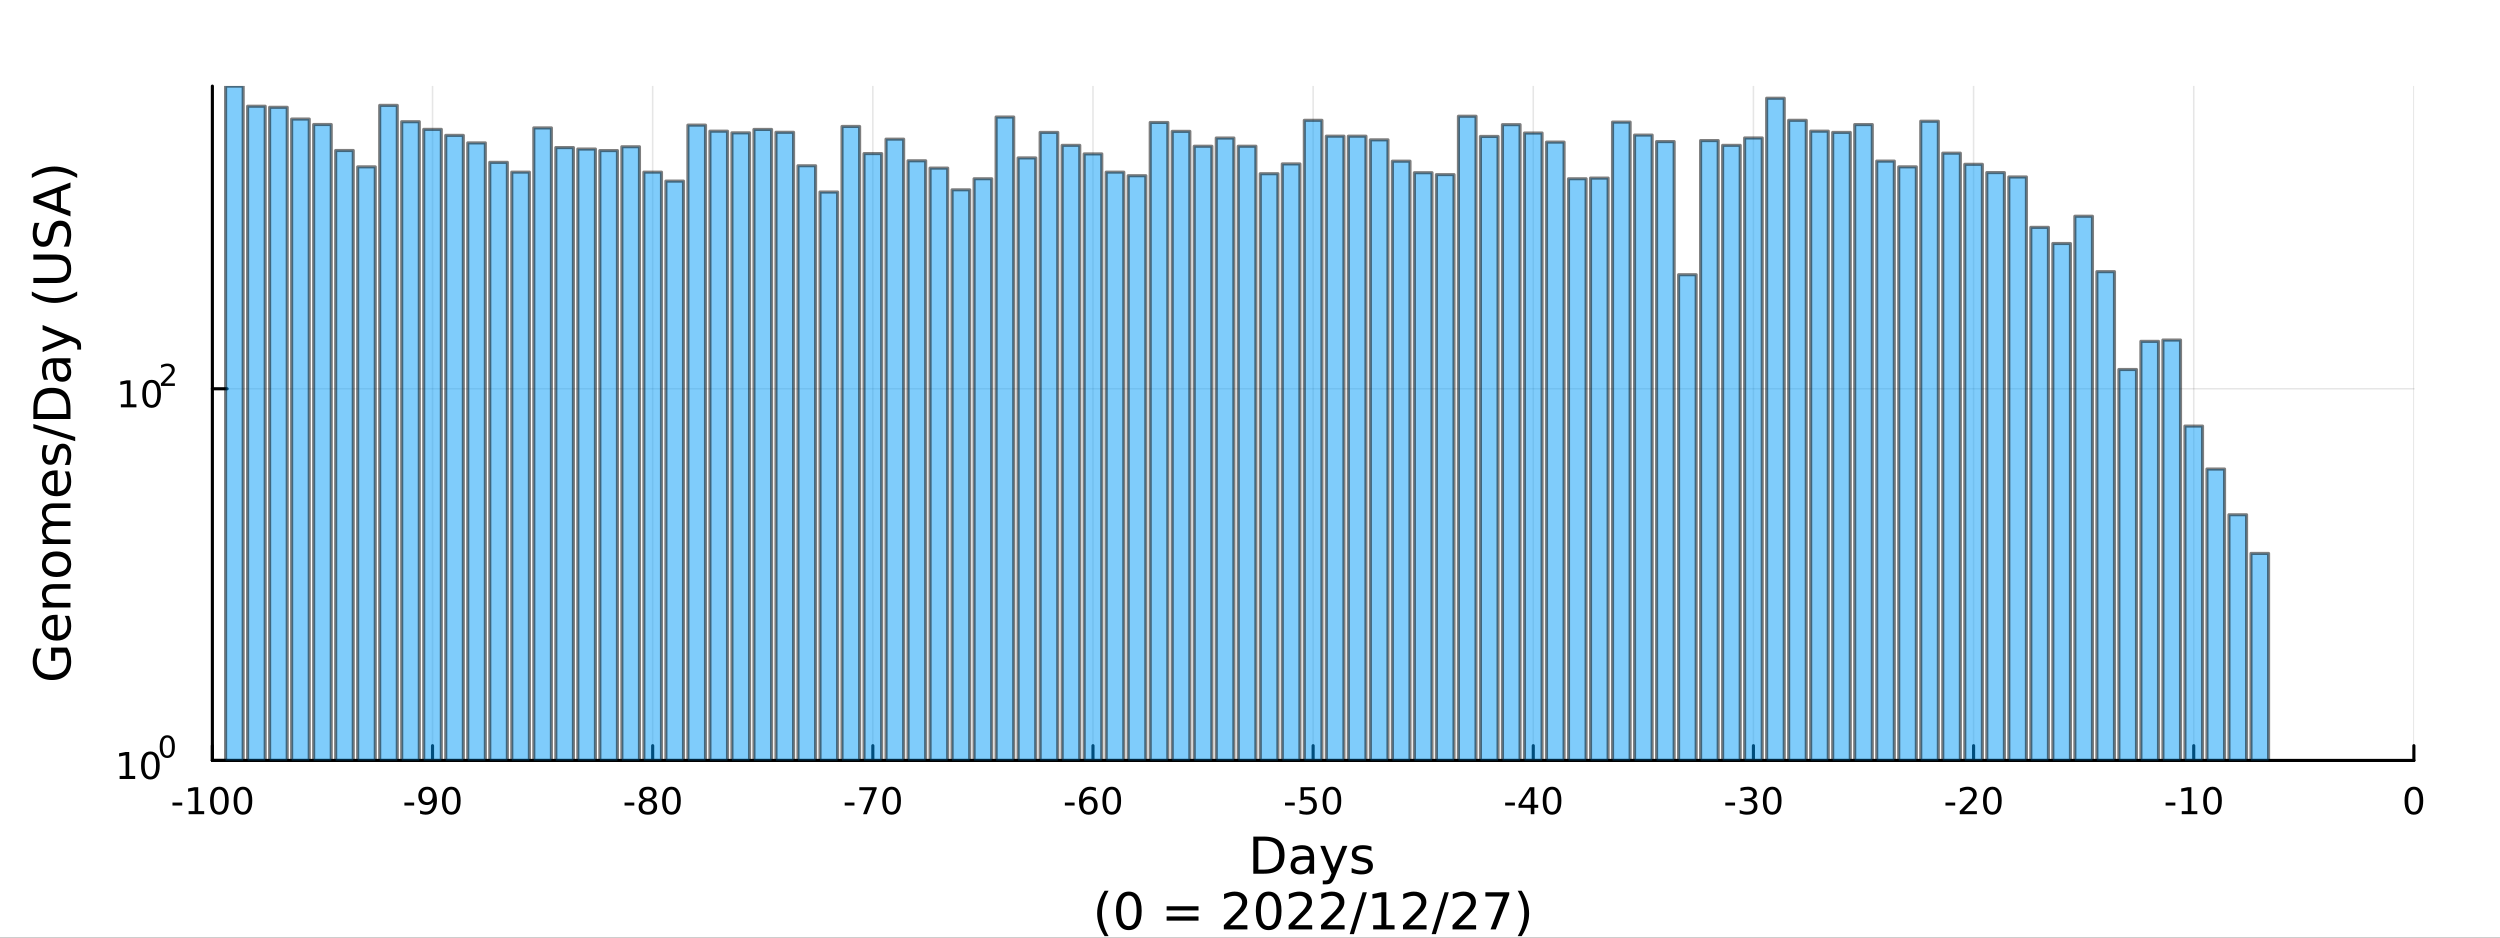 <?xml version="1.0" encoding="utf-8"?>
<svg xmlns="http://www.w3.org/2000/svg" xmlns:xlink="http://www.w3.org/1999/xlink" width="800" height="300" viewBox="0 0 3200 1200">
<rect x="0" y="0" width="3200" height="1200" fill="#333333" stroke="none"/>
<defs>
  <clipPath id="clip100">
    <rect x="0" y="0" width="3200" height="1200"/>
  </clipPath>
</defs>
<path clip-path="url(#clip100)" d="
M0 1200 L3200 1200 L3200 0 L0 0  Z
  " fill="#ffffff" fill-rule="evenodd" fill-opacity="1"/>
<defs>
  <clipPath id="clip101">
    <rect x="640" y="0" width="2241" height="1200"/>
  </clipPath>
</defs>
<path clip-path="url(#clip100)" d="
M271.839 973.368 L3089.76 973.368 L3089.76 110.236 L271.839 110.236  Z
  " fill="#ffffff" fill-rule="evenodd" fill-opacity="1"/>
<defs>
  <clipPath id="clip102">
    <rect x="271" y="110" width="2819" height="864"/>
  </clipPath>
</defs>
<polyline clip-path="url(#clip102)" style="stroke:#000000; stroke-linecap:round; stroke-linejoin:round; stroke-width:2; stroke-opacity:0.1; fill:none" points="
  271.839,973.368 271.839,110.236 
  "/>
<polyline clip-path="url(#clip102)" style="stroke:#000000; stroke-linecap:round; stroke-linejoin:round; stroke-width:2; stroke-opacity:0.1; fill:none" points="
  553.632,973.368 553.632,110.236 
  "/>
<polyline clip-path="url(#clip102)" style="stroke:#000000; stroke-linecap:round; stroke-linejoin:round; stroke-width:2; stroke-opacity:0.1; fill:none" points="
  835.424,973.368 835.424,110.236 
  "/>
<polyline clip-path="url(#clip102)" style="stroke:#000000; stroke-linecap:round; stroke-linejoin:round; stroke-width:2; stroke-opacity:0.1; fill:none" points="
  1117.22,973.368 1117.22,110.236 
  "/>
<polyline clip-path="url(#clip102)" style="stroke:#000000; stroke-linecap:round; stroke-linejoin:round; stroke-width:2; stroke-opacity:0.1; fill:none" points="
  1399.01,973.368 1399.01,110.236 
  "/>
<polyline clip-path="url(#clip102)" style="stroke:#000000; stroke-linecap:round; stroke-linejoin:round; stroke-width:2; stroke-opacity:0.1; fill:none" points="
  1680.8,973.368 1680.8,110.236 
  "/>
<polyline clip-path="url(#clip102)" style="stroke:#000000; stroke-linecap:round; stroke-linejoin:round; stroke-width:2; stroke-opacity:0.1; fill:none" points="
  1962.59,973.368 1962.59,110.236 
  "/>
<polyline clip-path="url(#clip102)" style="stroke:#000000; stroke-linecap:round; stroke-linejoin:round; stroke-width:2; stroke-opacity:0.1; fill:none" points="
  2244.39,973.368 2244.39,110.236 
  "/>
<polyline clip-path="url(#clip102)" style="stroke:#000000; stroke-linecap:round; stroke-linejoin:round; stroke-width:2; stroke-opacity:0.1; fill:none" points="
  2526.18,973.368 2526.18,110.236 
  "/>
<polyline clip-path="url(#clip102)" style="stroke:#000000; stroke-linecap:round; stroke-linejoin:round; stroke-width:2; stroke-opacity:0.1; fill:none" points="
  2807.97,973.368 2807.97,110.236 
  "/>
<polyline clip-path="url(#clip102)" style="stroke:#000000; stroke-linecap:round; stroke-linejoin:round; stroke-width:2; stroke-opacity:0.1; fill:none" points="
  3089.76,973.368 3089.76,110.236 
  "/>
<polyline clip-path="url(#clip100)" style="stroke:#000000; stroke-linecap:round; stroke-linejoin:round; stroke-width:4; stroke-opacity:1; fill:none" points="
  271.839,973.368 3089.76,973.368 
  "/>
<polyline clip-path="url(#clip100)" style="stroke:#000000; stroke-linecap:round; stroke-linejoin:round; stroke-width:4; stroke-opacity:1; fill:none" points="
  271.839,973.368 271.839,954.47 
  "/>
<polyline clip-path="url(#clip100)" style="stroke:#000000; stroke-linecap:round; stroke-linejoin:round; stroke-width:4; stroke-opacity:1; fill:none" points="
  553.632,973.368 553.632,954.47 
  "/>
<polyline clip-path="url(#clip100)" style="stroke:#000000; stroke-linecap:round; stroke-linejoin:round; stroke-width:4; stroke-opacity:1; fill:none" points="
  835.424,973.368 835.424,954.47 
  "/>
<polyline clip-path="url(#clip100)" style="stroke:#000000; stroke-linecap:round; stroke-linejoin:round; stroke-width:4; stroke-opacity:1; fill:none" points="
  1117.22,973.368 1117.22,954.47 
  "/>
<polyline clip-path="url(#clip100)" style="stroke:#000000; stroke-linecap:round; stroke-linejoin:round; stroke-width:4; stroke-opacity:1; fill:none" points="
  1399.01,973.368 1399.01,954.47 
  "/>
<polyline clip-path="url(#clip100)" style="stroke:#000000; stroke-linecap:round; stroke-linejoin:round; stroke-width:4; stroke-opacity:1; fill:none" points="
  1680.8,973.368 1680.8,954.47 
  "/>
<polyline clip-path="url(#clip100)" style="stroke:#000000; stroke-linecap:round; stroke-linejoin:round; stroke-width:4; stroke-opacity:1; fill:none" points="
  1962.59,973.368 1962.59,954.47 
  "/>
<polyline clip-path="url(#clip100)" style="stroke:#000000; stroke-linecap:round; stroke-linejoin:round; stroke-width:4; stroke-opacity:1; fill:none" points="
  2244.39,973.368 2244.39,954.47 
  "/>
<polyline clip-path="url(#clip100)" style="stroke:#000000; stroke-linecap:round; stroke-linejoin:round; stroke-width:4; stroke-opacity:1; fill:none" points="
  2526.18,973.368 2526.18,954.47 
  "/>
<polyline clip-path="url(#clip100)" style="stroke:#000000; stroke-linecap:round; stroke-linejoin:round; stroke-width:4; stroke-opacity:1; fill:none" points="
  2807.97,973.368 2807.97,954.47 
  "/>
<polyline clip-path="url(#clip100)" style="stroke:#000000; stroke-linecap:round; stroke-linejoin:round; stroke-width:4; stroke-opacity:1; fill:none" points="
  3089.76,973.368 3089.76,954.47 
  "/>
<path clip-path="url(#clip100)" d="M220.775 1027.28 L233.251 1027.28 L233.251 1031.08 L220.775 1031.08 L220.775 1027.28 Z" fill="#000000" fill-rule="evenodd" fill-opacity="1" /><path clip-path="url(#clip100)" d="M241.446 1038.23 L249.085 1038.23 L249.085 1011.87 L240.775 1013.53 L240.775 1009.27 L249.038 1007.61 L253.714 1007.61 L253.714 1038.23 L261.353 1038.23 L261.353 1042.17 L241.446 1042.17 L241.446 1038.23 Z" fill="#000000" fill-rule="evenodd" fill-opacity="1" /><path clip-path="url(#clip100)" d="M280.798 1010.69 Q277.186 1010.69 275.358 1014.25 Q273.552 1017.79 273.552 1024.92 Q273.552 1032.03 275.358 1035.59 Q277.186 1039.14 280.798 1039.14 Q284.432 1039.14 286.237 1035.59 Q288.066 1032.03 288.066 1024.92 Q288.066 1017.79 286.237 1014.25 Q284.432 1010.69 280.798 1010.69 M280.798 1006.98 Q286.608 1006.98 289.663 1011.59 Q292.742 1016.17 292.742 1024.92 Q292.742 1033.65 289.663 1038.26 Q286.608 1042.84 280.798 1042.84 Q274.987 1042.84 271.909 1038.26 Q268.853 1033.65 268.853 1024.92 Q268.853 1016.17 271.909 1011.59 Q274.987 1006.98 280.798 1006.98 Z" fill="#000000" fill-rule="evenodd" fill-opacity="1" /><path clip-path="url(#clip100)" d="M310.959 1010.69 Q307.348 1010.69 305.52 1014.25 Q303.714 1017.79 303.714 1024.92 Q303.714 1032.03 305.52 1035.59 Q307.348 1039.14 310.959 1039.14 Q314.594 1039.14 316.399 1035.59 Q318.228 1032.03 318.228 1024.92 Q318.228 1017.79 316.399 1014.25 Q314.594 1010.69 310.959 1010.69 M310.959 1006.98 Q316.77 1006.98 319.825 1011.59 Q322.904 1016.17 322.904 1024.92 Q322.904 1033.65 319.825 1038.26 Q316.77 1042.84 310.959 1042.84 Q305.149 1042.84 302.071 1038.26 Q299.015 1033.65 299.015 1024.92 Q299.015 1016.17 302.071 1011.59 Q305.149 1006.98 310.959 1006.98 Z" fill="#000000" fill-rule="evenodd" fill-opacity="1" /><path clip-path="url(#clip100)" d="M517.648 1027.28 L530.125 1027.28 L530.125 1031.08 L517.648 1031.08 L517.648 1027.28 Z" fill="#000000" fill-rule="evenodd" fill-opacity="1" /><path clip-path="url(#clip100)" d="M537.648 1041.45 L537.648 1037.19 Q539.407 1038.02 541.213 1038.46 Q543.018 1038.9 544.754 1038.9 Q549.384 1038.9 551.815 1035.8 Q554.268 1032.68 554.615 1026.33 Q553.273 1028.33 551.213 1029.39 Q549.153 1030.45 546.653 1030.45 Q541.467 1030.45 538.435 1027.33 Q535.426 1024.18 535.426 1018.74 Q535.426 1013.42 538.574 1010.2 Q541.722 1006.98 546.953 1006.98 Q552.949 1006.98 556.097 1011.59 Q559.268 1016.17 559.268 1024.92 Q559.268 1033.09 555.379 1037.98 Q551.514 1042.84 544.963 1042.84 Q543.203 1042.84 541.398 1042.49 Q539.592 1042.14 537.648 1041.45 M546.953 1026.8 Q550.102 1026.8 551.93 1024.64 Q553.782 1022.49 553.782 1018.74 Q553.782 1015.02 551.93 1012.86 Q550.102 1010.69 546.953 1010.69 Q543.805 1010.69 541.953 1012.86 Q540.125 1015.02 540.125 1018.74 Q540.125 1022.49 541.953 1024.64 Q543.805 1026.8 546.953 1026.8 Z" fill="#000000" fill-rule="evenodd" fill-opacity="1" /><path clip-path="url(#clip100)" d="M577.671 1010.69 Q574.06 1010.69 572.231 1014.25 Q570.426 1017.79 570.426 1024.92 Q570.426 1032.03 572.231 1035.59 Q574.06 1039.14 577.671 1039.14 Q581.305 1039.14 583.111 1035.59 Q584.939 1032.03 584.939 1024.92 Q584.939 1017.79 583.111 1014.25 Q581.305 1010.69 577.671 1010.69 M577.671 1006.98 Q583.481 1006.98 586.537 1011.59 Q589.615 1016.17 589.615 1024.92 Q589.615 1033.65 586.537 1038.26 Q583.481 1042.84 577.671 1042.84 Q571.861 1042.84 568.782 1038.26 Q565.727 1033.65 565.727 1024.92 Q565.727 1016.17 568.782 1011.59 Q571.861 1006.98 577.671 1006.98 Z" fill="#000000" fill-rule="evenodd" fill-opacity="1" /><path clip-path="url(#clip100)" d="M799.441 1027.28 L811.917 1027.28 L811.917 1031.08 L799.441 1031.08 L799.441 1027.28 Z" fill="#000000" fill-rule="evenodd" fill-opacity="1" /><path clip-path="url(#clip100)" d="M829.301 1025.76 Q825.968 1025.76 824.047 1027.54 Q822.149 1029.32 822.149 1032.45 Q822.149 1035.57 824.047 1037.35 Q825.968 1039.14 829.301 1039.14 Q832.635 1039.14 834.556 1037.35 Q836.477 1035.55 836.477 1032.45 Q836.477 1029.32 834.556 1027.54 Q832.658 1025.76 829.301 1025.76 M824.626 1023.77 Q821.616 1023.02 819.927 1020.96 Q818.26 1018.9 818.26 1015.94 Q818.26 1011.8 821.2 1009.39 Q824.163 1006.98 829.301 1006.98 Q834.463 1006.98 837.403 1009.39 Q840.343 1011.8 840.343 1015.94 Q840.343 1018.9 838.653 1020.96 Q836.987 1023.02 834.001 1023.77 Q837.38 1024.55 839.255 1026.84 Q841.153 1029.14 841.153 1032.45 Q841.153 1037.47 838.075 1040.15 Q835.019 1042.84 829.301 1042.84 Q823.584 1042.84 820.505 1040.15 Q817.45 1037.47 817.45 1032.45 Q817.45 1029.14 819.348 1026.84 Q821.246 1024.55 824.626 1023.77 M822.913 1016.38 Q822.913 1019.07 824.579 1020.57 Q826.269 1022.08 829.301 1022.08 Q832.311 1022.08 834.001 1020.57 Q835.713 1019.07 835.713 1016.38 Q835.713 1013.7 834.001 1012.19 Q832.311 1010.69 829.301 1010.69 Q826.269 1010.69 824.579 1012.19 Q822.913 1013.7 822.913 1016.38 Z" fill="#000000" fill-rule="evenodd" fill-opacity="1" /><path clip-path="url(#clip100)" d="M859.463 1010.69 Q855.852 1010.69 854.024 1014.25 Q852.218 1017.79 852.218 1024.92 Q852.218 1032.03 854.024 1035.59 Q855.852 1039.14 859.463 1039.14 Q863.098 1039.14 864.903 1035.59 Q866.732 1032.03 866.732 1024.92 Q866.732 1017.79 864.903 1014.25 Q863.098 1010.69 859.463 1010.69 M859.463 1006.98 Q865.274 1006.98 868.329 1011.59 Q871.408 1016.17 871.408 1024.92 Q871.408 1033.65 868.329 1038.26 Q865.274 1042.84 859.463 1042.84 Q853.653 1042.84 850.575 1038.26 Q847.519 1033.65 847.519 1024.92 Q847.519 1016.17 850.575 1011.59 Q853.653 1006.98 859.463 1006.98 Z" fill="#000000" fill-rule="evenodd" fill-opacity="1" /><path clip-path="url(#clip100)" d="M1081.23 1027.28 L1093.71 1027.28 L1093.71 1031.08 L1081.23 1031.08 L1081.23 1027.28 Z" fill="#000000" fill-rule="evenodd" fill-opacity="1" /><path clip-path="url(#clip100)" d="M1099.91 1007.61 L1122.14 1007.61 L1122.14 1009.6 L1109.59 1042.17 L1104.71 1042.17 L1116.51 1011.54 L1099.91 1011.54 L1099.91 1007.61 Z" fill="#000000" fill-rule="evenodd" fill-opacity="1" /><path clip-path="url(#clip100)" d="M1141.26 1010.69 Q1137.64 1010.69 1135.82 1014.25 Q1134.01 1017.79 1134.01 1024.92 Q1134.01 1032.03 1135.82 1035.59 Q1137.64 1039.14 1141.26 1039.14 Q1144.89 1039.14 1146.7 1035.59 Q1148.52 1032.03 1148.52 1024.92 Q1148.52 1017.79 1146.7 1014.25 Q1144.89 1010.69 1141.26 1010.69 M1141.26 1006.98 Q1147.07 1006.98 1150.12 1011.59 Q1153.2 1016.17 1153.2 1024.92 Q1153.2 1033.65 1150.12 1038.26 Q1147.07 1042.84 1141.26 1042.84 Q1135.45 1042.84 1132.37 1038.26 Q1129.31 1033.65 1129.31 1024.92 Q1129.31 1016.17 1132.37 1011.59 Q1135.45 1006.98 1141.26 1006.98 Z" fill="#000000" fill-rule="evenodd" fill-opacity="1" /><path clip-path="url(#clip100)" d="M1363.03 1027.28 L1375.5 1027.28 L1375.5 1031.08 L1363.03 1031.08 L1363.03 1027.28 Z" fill="#000000" fill-rule="evenodd" fill-opacity="1" /><path clip-path="url(#clip100)" d="M1393.47 1023.02 Q1390.32 1023.02 1388.47 1025.18 Q1386.64 1027.33 1386.64 1031.08 Q1386.64 1034.81 1388.47 1036.98 Q1390.32 1039.14 1393.47 1039.14 Q1396.61 1039.14 1398.44 1036.98 Q1400.29 1034.81 1400.29 1031.08 Q1400.29 1027.33 1398.44 1025.18 Q1396.61 1023.02 1393.47 1023.02 M1402.75 1008.37 L1402.75 1012.63 Q1400.99 1011.8 1399.18 1011.36 Q1397.4 1010.92 1395.64 1010.92 Q1391.01 1010.92 1388.56 1014.04 Q1386.13 1017.17 1385.78 1023.49 Q1387.15 1021.47 1389.21 1020.41 Q1391.27 1019.32 1393.74 1019.32 Q1398.95 1019.32 1401.96 1022.49 Q1404.99 1025.64 1404.99 1031.08 Q1404.99 1036.4 1401.84 1039.62 Q1398.7 1042.84 1393.47 1042.84 Q1387.47 1042.84 1384.3 1038.26 Q1381.13 1033.65 1381.13 1024.92 Q1381.13 1016.73 1385.02 1011.87 Q1388.9 1006.98 1395.46 1006.98 Q1397.22 1006.98 1399 1007.33 Q1400.8 1007.68 1402.75 1008.37 Z" fill="#000000" fill-rule="evenodd" fill-opacity="1" /><path clip-path="url(#clip100)" d="M1423.05 1010.69 Q1419.44 1010.69 1417.61 1014.25 Q1415.8 1017.79 1415.8 1024.92 Q1415.8 1032.03 1417.61 1035.59 Q1419.44 1039.14 1423.05 1039.14 Q1426.68 1039.14 1428.49 1035.59 Q1430.32 1032.03 1430.32 1024.92 Q1430.32 1017.79 1428.49 1014.25 Q1426.68 1010.69 1423.05 1010.69 M1423.05 1006.98 Q1428.86 1006.98 1431.91 1011.59 Q1434.99 1016.17 1434.99 1024.92 Q1434.99 1033.65 1431.91 1038.26 Q1428.86 1042.84 1423.05 1042.84 Q1417.24 1042.84 1414.16 1038.26 Q1411.1 1033.65 1411.1 1024.92 Q1411.1 1016.17 1414.16 1011.59 Q1417.24 1006.98 1423.05 1006.98 Z" fill="#000000" fill-rule="evenodd" fill-opacity="1" /><path clip-path="url(#clip100)" d="M1644.82 1027.28 L1657.29 1027.28 L1657.29 1031.08 L1644.82 1031.08 L1644.82 1027.28 Z" fill="#000000" fill-rule="evenodd" fill-opacity="1" /><path clip-path="url(#clip100)" d="M1664.73 1007.61 L1683.08 1007.61 L1683.08 1011.54 L1669.01 1011.54 L1669.01 1020.02 Q1670.03 1019.67 1671.04 1019.51 Q1672.06 1019.32 1673.08 1019.32 Q1678.87 1019.32 1682.25 1022.49 Q1685.63 1025.66 1685.63 1031.08 Q1685.63 1036.66 1682.16 1039.76 Q1678.68 1042.84 1672.36 1042.84 Q1670.19 1042.84 1667.92 1042.47 Q1665.67 1042.1 1663.27 1041.36 L1663.27 1036.66 Q1665.35 1037.79 1667.57 1038.35 Q1669.79 1038.9 1672.27 1038.9 Q1676.28 1038.9 1678.61 1036.8 Q1680.95 1034.69 1680.95 1031.08 Q1680.95 1027.47 1678.61 1025.36 Q1676.28 1023.26 1672.27 1023.26 Q1670.4 1023.26 1668.52 1023.67 Q1666.67 1024.09 1664.73 1024.97 L1664.73 1007.61 Z" fill="#000000" fill-rule="evenodd" fill-opacity="1" /><path clip-path="url(#clip100)" d="M1704.84 1010.69 Q1701.23 1010.69 1699.4 1014.25 Q1697.6 1017.79 1697.6 1024.92 Q1697.6 1032.03 1699.4 1035.59 Q1701.23 1039.14 1704.84 1039.14 Q1708.47 1039.14 1710.28 1035.59 Q1712.11 1032.03 1712.11 1024.92 Q1712.11 1017.79 1710.28 1014.25 Q1708.47 1010.69 1704.84 1010.69 M1704.84 1006.98 Q1710.65 1006.98 1713.71 1011.59 Q1716.79 1016.17 1716.79 1024.92 Q1716.79 1033.65 1713.71 1038.26 Q1710.65 1042.84 1704.84 1042.84 Q1699.03 1042.84 1695.95 1038.26 Q1692.9 1033.65 1692.9 1024.92 Q1692.9 1016.17 1695.95 1011.59 Q1699.03 1006.98 1704.84 1006.98 Z" fill="#000000" fill-rule="evenodd" fill-opacity="1" /><path clip-path="url(#clip100)" d="M1926.61 1027.28 L1939.09 1027.28 L1939.09 1031.08 L1926.61 1031.08 L1926.61 1027.28 Z" fill="#000000" fill-rule="evenodd" fill-opacity="1" /><path clip-path="url(#clip100)" d="M1959.32 1011.68 L1947.51 1030.13 L1959.32 1030.13 L1959.32 1011.68 M1958.09 1007.61 L1963.97 1007.61 L1963.97 1030.13 L1968.9 1030.13 L1968.9 1034.02 L1963.97 1034.02 L1963.97 1042.17 L1959.32 1042.17 L1959.32 1034.02 L1943.72 1034.02 L1943.72 1029.51 L1958.09 1007.61 Z" fill="#000000" fill-rule="evenodd" fill-opacity="1" /><path clip-path="url(#clip100)" d="M1986.63 1010.69 Q1983.02 1010.69 1981.19 1014.25 Q1979.39 1017.79 1979.39 1024.92 Q1979.39 1032.03 1981.19 1035.59 Q1983.02 1039.14 1986.63 1039.14 Q1990.27 1039.14 1992.07 1035.59 Q1993.9 1032.03 1993.9 1024.92 Q1993.9 1017.79 1992.07 1014.25 Q1990.27 1010.69 1986.63 1010.69 M1986.63 1006.98 Q1992.44 1006.98 1995.5 1011.59 Q1998.58 1016.17 1998.58 1024.92 Q1998.58 1033.65 1995.5 1038.26 Q1992.44 1042.84 1986.63 1042.84 Q1980.82 1042.84 1977.74 1038.26 Q1974.69 1033.65 1974.69 1024.92 Q1974.69 1016.17 1977.74 1011.59 Q1980.82 1006.98 1986.63 1006.98 Z" fill="#000000" fill-rule="evenodd" fill-opacity="1" /><path clip-path="url(#clip100)" d="M2208.4 1027.28 L2220.88 1027.28 L2220.88 1031.08 L2208.4 1031.08 L2208.4 1027.28 Z" fill="#000000" fill-rule="evenodd" fill-opacity="1" /><path clip-path="url(#clip100)" d="M2242.43 1023.53 Q2245.79 1024.25 2247.66 1026.52 Q2249.56 1028.79 2249.56 1032.12 Q2249.56 1037.24 2246.04 1040.04 Q2242.52 1042.84 2236.04 1042.84 Q2233.87 1042.84 2231.55 1042.4 Q2229.26 1041.98 2226.81 1041.13 L2226.81 1036.61 Q2228.75 1037.75 2231.06 1038.33 Q2233.38 1038.9 2235.9 1038.9 Q2240.3 1038.9 2242.59 1037.17 Q2244.91 1035.43 2244.91 1032.12 Q2244.91 1029.07 2242.75 1027.35 Q2240.62 1025.62 2236.81 1025.62 L2232.78 1025.62 L2232.78 1021.77 L2236.99 1021.77 Q2240.44 1021.77 2242.27 1020.41 Q2244.1 1019.02 2244.1 1016.43 Q2244.1 1013.77 2242.2 1012.35 Q2240.32 1010.92 2236.81 1010.92 Q2234.88 1010.92 2232.69 1011.33 Q2230.49 1011.75 2227.85 1012.63 L2227.85 1008.46 Q2230.51 1007.72 2232.82 1007.35 Q2235.16 1006.98 2237.22 1006.98 Q2242.55 1006.98 2245.65 1009.41 Q2248.75 1011.82 2248.75 1015.94 Q2248.75 1018.81 2247.11 1020.8 Q2245.46 1022.77 2242.43 1023.53 Z" fill="#000000" fill-rule="evenodd" fill-opacity="1" /><path clip-path="url(#clip100)" d="M2268.43 1010.69 Q2264.81 1010.69 2262.99 1014.25 Q2261.18 1017.79 2261.18 1024.92 Q2261.18 1032.03 2262.99 1035.59 Q2264.81 1039.14 2268.43 1039.14 Q2272.06 1039.14 2273.87 1035.59 Q2275.69 1032.03 2275.69 1024.92 Q2275.69 1017.79 2273.87 1014.25 Q2272.06 1010.69 2268.43 1010.69 M2268.43 1006.98 Q2274.24 1006.98 2277.29 1011.59 Q2280.37 1016.17 2280.37 1024.92 Q2280.37 1033.65 2277.29 1038.26 Q2274.24 1042.84 2268.43 1042.84 Q2262.62 1042.84 2259.54 1038.26 Q2256.48 1033.65 2256.48 1024.92 Q2256.48 1016.17 2259.54 1011.59 Q2262.62 1006.98 2268.43 1006.98 Z" fill="#000000" fill-rule="evenodd" fill-opacity="1" /><path clip-path="url(#clip100)" d="M2490.2 1027.28 L2502.67 1027.28 L2502.67 1031.08 L2490.2 1031.08 L2490.2 1027.28 Z" fill="#000000" fill-rule="evenodd" fill-opacity="1" /><path clip-path="url(#clip100)" d="M2514.08 1038.23 L2530.4 1038.23 L2530.4 1042.17 L2508.46 1042.17 L2508.46 1038.23 Q2511.12 1035.48 2515.7 1030.85 Q2520.31 1026.2 2521.49 1024.85 Q2523.74 1022.33 2524.62 1020.59 Q2525.52 1018.83 2525.52 1017.14 Q2525.52 1014.39 2523.57 1012.65 Q2521.65 1010.92 2518.55 1010.92 Q2516.35 1010.92 2513.9 1011.68 Q2511.47 1012.45 2508.69 1014 L2508.69 1009.27 Q2511.51 1008.14 2513.97 1007.56 Q2516.42 1006.98 2518.46 1006.98 Q2523.83 1006.98 2527.02 1009.67 Q2530.22 1012.35 2530.22 1016.84 Q2530.22 1018.97 2529.41 1020.89 Q2528.62 1022.79 2526.51 1025.39 Q2525.94 1026.06 2522.83 1029.27 Q2519.73 1032.47 2514.08 1038.23 Z" fill="#000000" fill-rule="evenodd" fill-opacity="1" /><path clip-path="url(#clip100)" d="M2550.22 1010.69 Q2546.61 1010.69 2544.78 1014.25 Q2542.97 1017.79 2542.97 1024.92 Q2542.97 1032.03 2544.78 1035.59 Q2546.61 1039.14 2550.22 1039.14 Q2553.85 1039.14 2555.66 1035.59 Q2557.49 1032.03 2557.49 1024.92 Q2557.49 1017.79 2555.66 1014.25 Q2553.85 1010.69 2550.22 1010.69 M2550.22 1006.98 Q2556.03 1006.98 2559.08 1011.59 Q2562.16 1016.17 2562.16 1024.92 Q2562.16 1033.65 2559.08 1038.26 Q2556.03 1042.84 2550.22 1042.84 Q2544.41 1042.84 2541.33 1038.26 Q2538.27 1033.65 2538.27 1024.92 Q2538.27 1016.17 2541.33 1011.59 Q2544.41 1006.98 2550.22 1006.98 Z" fill="#000000" fill-rule="evenodd" fill-opacity="1" /><path clip-path="url(#clip100)" d="M2771.99 1027.28 L2784.46 1027.28 L2784.46 1031.08 L2771.99 1031.08 L2771.99 1027.28 Z" fill="#000000" fill-rule="evenodd" fill-opacity="1" /><path clip-path="url(#clip100)" d="M2792.66 1038.23 L2800.3 1038.23 L2800.3 1011.87 L2791.99 1013.53 L2791.99 1009.27 L2800.25 1007.61 L2804.93 1007.61 L2804.93 1038.23 L2812.57 1038.23 L2812.57 1042.17 L2792.66 1042.17 L2792.66 1038.23 Z" fill="#000000" fill-rule="evenodd" fill-opacity="1" /><path clip-path="url(#clip100)" d="M2832.01 1010.69 Q2828.4 1010.69 2826.57 1014.25 Q2824.77 1017.79 2824.77 1024.92 Q2824.77 1032.03 2826.57 1035.59 Q2828.4 1039.14 2832.01 1039.14 Q2835.64 1039.14 2837.45 1035.59 Q2839.28 1032.03 2839.28 1024.92 Q2839.28 1017.79 2837.45 1014.25 Q2835.64 1010.69 2832.01 1010.69 M2832.01 1006.98 Q2837.82 1006.98 2840.88 1011.59 Q2843.95 1016.17 2843.95 1024.92 Q2843.95 1033.65 2840.88 1038.26 Q2837.82 1042.84 2832.01 1042.84 Q2826.2 1042.84 2823.12 1038.26 Q2820.07 1033.65 2820.07 1024.92 Q2820.07 1016.17 2823.12 1011.59 Q2826.2 1006.98 2832.01 1006.98 Z" fill="#000000" fill-rule="evenodd" fill-opacity="1" /><path clip-path="url(#clip100)" d="M3089.76 1010.69 Q3086.15 1010.69 3084.32 1014.25 Q3082.52 1017.79 3082.52 1024.92 Q3082.52 1032.03 3084.32 1035.59 Q3086.15 1039.14 3089.76 1039.14 Q3093.4 1039.14 3095.2 1035.59 Q3097.03 1032.03 3097.03 1024.92 Q3097.03 1017.79 3095.2 1014.25 Q3093.4 1010.69 3089.76 1010.69 M3089.76 1006.98 Q3095.57 1006.98 3098.63 1011.59 Q3101.71 1016.17 3101.71 1024.92 Q3101.71 1033.65 3098.63 1038.26 Q3095.57 1042.84 3089.76 1042.84 Q3083.95 1042.84 3080.87 1038.26 Q3077.82 1033.65 3077.82 1024.92 Q3077.82 1016.17 3080.87 1011.59 Q3083.95 1006.98 3089.76 1006.98 Z" fill="#000000" fill-rule="evenodd" fill-opacity="1" /><path clip-path="url(#clip100)" d="M1610.68 1076.12 L1610.68 1113.07 L1618.45 1113.07 Q1628.28 1113.07 1632.84 1108.61 Q1637.42 1104.16 1637.42 1094.54 Q1637.42 1085 1632.84 1080.57 Q1628.28 1076.12 1618.45 1076.12 L1610.68 1076.12 M1604.25 1070.83 L1617.46 1070.83 Q1631.28 1070.83 1637.74 1076.59 Q1644.2 1082.32 1644.2 1094.54 Q1644.2 1106.83 1637.71 1112.59 Q1631.21 1118.35 1617.46 1118.35 L1604.25 1118.35 L1604.25 1070.83 Z" fill="#000000" fill-rule="evenodd" fill-opacity="1" /><path clip-path="url(#clip100)" d="M1670.39 1100.43 Q1663.3 1100.43 1660.56 1102.06 Q1657.82 1103.68 1657.82 1107.59 Q1657.82 1110.71 1659.86 1112.56 Q1661.93 1114.37 1665.46 1114.37 Q1670.33 1114.37 1673.26 1110.94 Q1676.22 1107.47 1676.22 1101.74 L1676.22 1100.43 L1670.39 1100.43 M1682.07 1098.01 L1682.07 1118.35 L1676.22 1118.35 L1676.22 1112.94 Q1674.21 1116.19 1671.22 1117.75 Q1668.23 1119.27 1663.9 1119.27 Q1658.43 1119.27 1655.18 1116.22 Q1651.96 1113.13 1651.96 1107.98 Q1651.96 1101.96 1655.98 1098.9 Q1660.02 1095.85 1668.01 1095.85 L1676.22 1095.85 L1676.22 1095.28 Q1676.22 1091.23 1673.54 1089.04 Q1670.9 1086.81 1666.1 1086.81 Q1663.04 1086.81 1660.14 1087.54 Q1657.25 1088.27 1654.57 1089.74 L1654.57 1084.33 Q1657.79 1083.09 1660.81 1082.48 Q1663.84 1081.84 1666.7 1081.84 Q1674.44 1081.84 1678.26 1085.85 Q1682.07 1089.87 1682.07 1098.01 Z" fill="#000000" fill-rule="evenodd" fill-opacity="1" /><path clip-path="url(#clip100)" d="M1708.97 1121.66 Q1706.49 1128.03 1704.13 1129.97 Q1701.78 1131.91 1697.83 1131.91 L1693.15 1131.91 L1693.15 1127.01 L1696.59 1127.01 Q1699.01 1127.01 1700.34 1125.86 Q1701.68 1124.72 1703.3 1120.45 L1704.35 1117.78 L1689.94 1082.7 L1696.14 1082.7 L1707.28 1110.59 L1718.42 1082.7 L1724.63 1082.7 L1708.97 1121.66 Z" fill="#000000" fill-rule="evenodd" fill-opacity="1" /><path clip-path="url(#clip100)" d="M1755.44 1083.75 L1755.44 1089.29 Q1752.96 1088.02 1750.28 1087.38 Q1747.61 1086.75 1744.75 1086.75 Q1740.38 1086.75 1738.19 1088.08 Q1736.02 1089.42 1736.02 1092.09 Q1736.02 1094.13 1737.58 1095.31 Q1739.14 1096.45 1743.85 1097.5 L1745.86 1097.95 Q1752.1 1099.29 1754.71 1101.74 Q1757.35 1104.16 1757.35 1108.52 Q1757.35 1113.48 1753.4 1116.38 Q1749.49 1119.27 1742.61 1119.27 Q1739.75 1119.27 1736.63 1118.7 Q1733.54 1118.16 1730.1 1117.05 L1730.1 1111 Q1733.35 1112.69 1736.5 1113.55 Q1739.65 1114.37 1742.74 1114.37 Q1746.88 1114.37 1749.11 1112.97 Q1751.33 1111.54 1751.33 1108.96 Q1751.33 1106.58 1749.71 1105.3 Q1748.12 1104.03 1742.68 1102.85 L1740.64 1102.37 Q1735.2 1101.23 1732.78 1098.87 Q1730.36 1096.49 1730.36 1092.35 Q1730.36 1087.32 1733.92 1084.58 Q1737.49 1081.84 1744.04 1081.84 Q1747.29 1081.84 1750.16 1082.32 Q1753.02 1082.8 1755.44 1083.75 Z" fill="#000000" fill-rule="evenodd" fill-opacity="1" /><path clip-path="url(#clip100)" d="M1418.96 1140.17 Q1414.7 1147.49 1412.63 1154.65 Q1410.56 1161.81 1410.56 1169.17 Q1410.56 1176.52 1412.63 1183.74 Q1414.73 1190.94 1418.96 1198.23 L1413.87 1198.23 Q1409.1 1190.75 1406.71 1183.52 Q1404.35 1176.3 1404.35 1169.17 Q1404.35 1162.07 1406.71 1154.87 Q1409.07 1147.68 1413.87 1140.17 L1418.96 1140.17 Z" fill="#000000" fill-rule="evenodd" fill-opacity="1" /><path clip-path="url(#clip100)" d="M1444.9 1146.34 Q1439.94 1146.34 1437.42 1151.25 Q1434.94 1156.12 1434.94 1165.92 Q1434.94 1175.69 1437.42 1180.59 Q1439.94 1185.46 1444.9 1185.46 Q1449.9 1185.46 1452.38 1180.59 Q1454.9 1175.69 1454.9 1165.92 Q1454.9 1156.12 1452.38 1151.25 Q1449.9 1146.34 1444.9 1146.34 M1444.9 1141.25 Q1452.89 1141.25 1457.09 1147.59 Q1461.33 1153.89 1461.33 1165.92 Q1461.33 1177.92 1457.09 1184.25 Q1452.89 1190.55 1444.9 1190.55 Q1436.92 1190.55 1432.68 1184.25 Q1428.48 1177.92 1428.48 1165.92 Q1428.48 1153.89 1432.68 1147.59 Q1436.92 1141.25 1444.9 1141.25 Z" fill="#000000" fill-rule="evenodd" fill-opacity="1" /><path clip-path="url(#clip100)" d="M1493.28 1160.03 L1534.09 1160.03 L1534.09 1165.38 L1493.28 1165.38 L1493.28 1160.03 M1493.28 1173.02 L1534.09 1173.02 L1534.09 1178.43 L1493.28 1178.43 L1493.28 1173.02 Z" fill="#000000" fill-rule="evenodd" fill-opacity="1" /><path clip-path="url(#clip100)" d="M1574.22 1184.22 L1596.66 1184.22 L1596.66 1189.63 L1566.49 1189.63 L1566.49 1184.22 Q1570.15 1180.43 1576.45 1174.07 Q1582.79 1167.67 1584.41 1165.82 Q1587.5 1162.35 1588.71 1159.97 Q1589.95 1157.55 1589.95 1155.23 Q1589.95 1151.44 1587.27 1149.05 Q1584.63 1146.66 1580.37 1146.66 Q1577.34 1146.66 1573.97 1147.71 Q1570.63 1148.76 1566.81 1150.9 L1566.81 1144.4 Q1570.69 1142.84 1574.06 1142.05 Q1577.44 1141.25 1580.24 1141.25 Q1587.62 1141.25 1592.02 1144.94 Q1596.41 1148.64 1596.41 1154.81 Q1596.41 1157.74 1595.29 1160.38 Q1594.21 1162.99 1591.32 1166.56 Q1590.52 1167.48 1586.25 1171.9 Q1581.99 1176.3 1574.22 1184.22 Z" fill="#000000" fill-rule="evenodd" fill-opacity="1" /><path clip-path="url(#clip100)" d="M1623.91 1146.34 Q1618.94 1146.34 1616.43 1151.25 Q1613.95 1156.12 1613.95 1165.92 Q1613.95 1175.69 1616.43 1180.59 Q1618.94 1185.46 1623.91 1185.46 Q1628.91 1185.46 1631.39 1180.59 Q1633.9 1175.69 1633.9 1165.92 Q1633.9 1156.12 1631.39 1151.25 Q1628.91 1146.34 1623.91 1146.34 M1623.91 1141.25 Q1631.9 1141.25 1636.1 1147.59 Q1640.33 1153.89 1640.33 1165.92 Q1640.33 1177.92 1636.1 1184.25 Q1631.9 1190.55 1623.91 1190.55 Q1615.92 1190.55 1611.69 1184.25 Q1607.48 1177.92 1607.48 1165.92 Q1607.48 1153.89 1611.69 1147.59 Q1615.92 1141.25 1623.91 1141.25 Z" fill="#000000" fill-rule="evenodd" fill-opacity="1" /><path clip-path="url(#clip100)" d="M1657.17 1184.22 L1679.61 1184.22 L1679.61 1189.63 L1649.43 1189.63 L1649.43 1184.22 Q1653.09 1180.43 1659.4 1174.07 Q1665.73 1167.67 1667.35 1165.82 Q1670.44 1162.35 1671.65 1159.97 Q1672.89 1157.55 1672.89 1155.23 Q1672.89 1151.44 1670.22 1149.05 Q1667.58 1146.66 1663.31 1146.66 Q1660.29 1146.66 1656.91 1147.71 Q1653.57 1148.76 1649.75 1150.9 L1649.75 1144.4 Q1653.64 1142.84 1657.01 1142.05 Q1660.38 1141.25 1663.18 1141.25 Q1670.57 1141.25 1674.96 1144.94 Q1679.35 1148.64 1679.35 1154.81 Q1679.35 1157.74 1678.24 1160.38 Q1677.16 1162.99 1674.26 1166.56 Q1673.47 1167.48 1669.2 1171.9 Q1664.93 1176.3 1657.17 1184.22 Z" fill="#000000" fill-rule="evenodd" fill-opacity="1" /><path clip-path="url(#clip100)" d="M1698.64 1184.22 L1721.08 1184.22 L1721.08 1189.63 L1690.91 1189.63 L1690.91 1184.22 Q1694.57 1180.43 1700.87 1174.07 Q1707.2 1167.67 1708.83 1165.82 Q1711.91 1162.35 1713.12 1159.97 Q1714.36 1157.55 1714.36 1155.23 Q1714.36 1151.44 1711.69 1149.05 Q1709.05 1146.66 1704.78 1146.66 Q1701.76 1146.66 1698.39 1147.71 Q1695.04 1148.76 1691.23 1150.9 L1691.23 1144.4 Q1695.11 1142.84 1698.48 1142.05 Q1701.86 1141.25 1704.66 1141.25 Q1712.04 1141.25 1716.43 1144.94 Q1720.83 1148.64 1720.83 1154.81 Q1720.83 1157.74 1719.71 1160.38 Q1718.63 1162.99 1715.73 1166.56 Q1714.94 1167.48 1710.67 1171.9 Q1706.41 1176.3 1698.64 1184.22 Z" fill="#000000" fill-rule="evenodd" fill-opacity="1" /><path clip-path="url(#clip100)" d="M1744.16 1142.11 L1749.57 1142.11 L1733.02 1195.68 L1727.61 1195.68 L1744.16 1142.11 Z" fill="#000000" fill-rule="evenodd" fill-opacity="1" /><path clip-path="url(#clip100)" d="M1757.65 1184.22 L1768.15 1184.22 L1768.15 1147.97 L1756.73 1150.26 L1756.73 1144.4 L1768.09 1142.11 L1774.52 1142.11 L1774.52 1184.22 L1785.02 1184.22 L1785.02 1189.63 L1757.65 1189.63 L1757.65 1184.22 Z" fill="#000000" fill-rule="evenodd" fill-opacity="1" /><path clip-path="url(#clip100)" d="M1803.55 1184.22 L1825.99 1184.22 L1825.99 1189.63 L1795.81 1189.63 L1795.81 1184.22 Q1799.47 1180.43 1805.78 1174.07 Q1812.11 1167.67 1813.73 1165.82 Q1816.82 1162.35 1818.03 1159.97 Q1819.27 1157.55 1819.27 1155.23 Q1819.27 1151.44 1816.6 1149.05 Q1813.96 1146.66 1809.69 1146.66 Q1806.67 1146.66 1803.29 1147.71 Q1799.95 1148.76 1796.13 1150.9 L1796.13 1144.4 Q1800.02 1142.84 1803.39 1142.05 Q1806.76 1141.25 1809.56 1141.25 Q1816.95 1141.25 1821.34 1144.94 Q1825.73 1148.64 1825.73 1154.81 Q1825.73 1157.74 1824.62 1160.38 Q1823.54 1162.99 1820.64 1166.56 Q1819.84 1167.48 1815.58 1171.9 Q1811.31 1176.3 1803.55 1184.22 Z" fill="#000000" fill-rule="evenodd" fill-opacity="1" /><path clip-path="url(#clip100)" d="M1849.06 1142.11 L1854.47 1142.11 L1837.92 1195.68 L1832.51 1195.68 L1849.06 1142.11 Z" fill="#000000" fill-rule="evenodd" fill-opacity="1" /><path clip-path="url(#clip100)" d="M1866.98 1184.22 L1889.42 1184.22 L1889.42 1189.63 L1859.25 1189.63 L1859.25 1184.22 Q1862.91 1180.43 1869.21 1174.07 Q1875.54 1167.67 1877.17 1165.82 Q1880.26 1162.35 1881.46 1159.97 Q1882.71 1157.55 1882.71 1155.23 Q1882.71 1151.44 1880.03 1149.05 Q1877.39 1146.66 1873.13 1146.66 Q1870.1 1146.66 1866.73 1147.71 Q1863.39 1148.76 1859.57 1150.9 L1859.57 1144.4 Q1863.45 1142.84 1866.82 1142.05 Q1870.2 1141.25 1873 1141.25 Q1880.38 1141.25 1884.77 1144.94 Q1889.17 1148.64 1889.17 1154.81 Q1889.17 1157.74 1888.05 1160.38 Q1886.97 1162.99 1884.07 1166.56 Q1883.28 1167.48 1879.01 1171.9 Q1874.75 1176.3 1866.98 1184.22 Z" fill="#000000" fill-rule="evenodd" fill-opacity="1" /><path clip-path="url(#clip100)" d="M1901.29 1142.11 L1931.85 1142.11 L1931.85 1144.85 L1914.6 1189.63 L1907.88 1189.63 L1924.11 1147.52 L1901.29 1147.52 L1901.29 1142.11 Z" fill="#000000" fill-rule="evenodd" fill-opacity="1" /><path clip-path="url(#clip100)" d="M1942.64 1140.17 L1947.73 1140.17 Q1952.51 1147.68 1954.86 1154.87 Q1957.25 1162.07 1957.25 1169.17 Q1957.25 1176.3 1954.86 1183.52 Q1952.51 1190.75 1947.73 1198.23 L1942.64 1198.23 Q1946.87 1190.94 1948.94 1183.74 Q1951.04 1176.52 1951.04 1169.17 Q1951.04 1161.81 1948.94 1154.65 Q1946.87 1147.49 1942.64 1140.17 Z" fill="#000000" fill-rule="evenodd" fill-opacity="1" /><polyline clip-path="url(#clip102)" style="stroke:#000000; stroke-linecap:round; stroke-linejoin:round; stroke-width:2; stroke-opacity:0.1; fill:none" points="
  271.839,973.368 3089.76,973.368 
  "/>
<polyline clip-path="url(#clip102)" style="stroke:#000000; stroke-linecap:round; stroke-linejoin:round; stroke-width:2; stroke-opacity:0.1; fill:none" points="
  271.839,497.642 3089.76,497.642 
  "/>
<polyline clip-path="url(#clip100)" style="stroke:#000000; stroke-linecap:round; stroke-linejoin:round; stroke-width:4; stroke-opacity:1; fill:none" points="
  271.839,973.368 271.839,110.236 
  "/>
<polyline clip-path="url(#clip100)" style="stroke:#000000; stroke-linecap:round; stroke-linejoin:round; stroke-width:4; stroke-opacity:1; fill:none" points="
  271.839,973.368 290.737,973.368 
  "/>
<polyline clip-path="url(#clip100)" style="stroke:#000000; stroke-linecap:round; stroke-linejoin:round; stroke-width:4; stroke-opacity:1; fill:none" points="
  271.839,497.642 290.737,497.642 
  "/>
<path clip-path="url(#clip100)" d="M153.134 993.16 L160.772 993.16 L160.772 966.795 L152.462 968.461 L152.462 964.202 L160.726 962.535 L165.402 962.535 L165.402 993.16 L173.041 993.16 L173.041 997.095 L153.134 997.095 L153.134 993.16 Z" fill="#000000" fill-rule="evenodd" fill-opacity="1" /><path clip-path="url(#clip100)" d="M192.485 965.614 Q188.874 965.614 187.045 969.179 Q185.24 972.72 185.24 979.85 Q185.24 986.956 187.045 990.521 Q188.874 994.063 192.485 994.063 Q196.119 994.063 197.925 990.521 Q199.754 986.956 199.754 979.85 Q199.754 972.72 197.925 969.179 Q196.119 965.614 192.485 965.614 M192.485 961.91 Q198.295 961.91 201.351 966.517 Q204.43 971.1 204.43 979.85 Q204.43 988.577 201.351 993.183 Q198.295 997.767 192.485 997.767 Q186.675 997.767 183.596 993.183 Q180.541 988.577 180.541 979.85 Q180.541 971.1 183.596 966.517 Q186.675 961.91 192.485 961.91 Z" fill="#000000" fill-rule="evenodd" fill-opacity="1" /><path clip-path="url(#clip100)" d="M214.134 944.106 Q211.2 944.106 209.715 947.003 Q208.248 949.88 208.248 955.673 Q208.248 961.447 209.715 964.344 Q211.2 967.221 214.134 967.221 Q217.087 967.221 218.554 964.344 Q220.04 961.447 220.04 955.673 Q220.04 949.88 218.554 947.003 Q217.087 944.106 214.134 944.106 M214.134 941.097 Q218.855 941.097 221.338 944.84 Q223.839 948.564 223.839 955.673 Q223.839 962.764 221.338 966.506 Q218.855 970.23 214.134 970.23 Q209.414 970.23 206.912 966.506 Q204.43 962.764 204.43 955.673 Q204.43 948.564 206.912 944.84 Q209.414 941.097 214.134 941.097 Z" fill="#000000" fill-rule="evenodd" fill-opacity="1" /><path clip-path="url(#clip100)" d="M154.713 517.435 L162.352 517.435 L162.352 491.069 L154.042 492.736 L154.042 488.476 L162.306 486.81 L166.982 486.81 L166.982 517.435 L174.621 517.435 L174.621 521.37 L154.713 521.37 L154.713 517.435 Z" fill="#000000" fill-rule="evenodd" fill-opacity="1" /><path clip-path="url(#clip100)" d="M194.065 489.888 Q190.454 489.888 188.625 493.453 Q186.82 496.995 186.82 504.125 Q186.82 511.231 188.625 514.796 Q190.454 518.337 194.065 518.337 Q197.699 518.337 199.505 514.796 Q201.334 511.231 201.334 504.125 Q201.334 496.995 199.505 493.453 Q197.699 489.888 194.065 489.888 M194.065 486.185 Q199.875 486.185 202.931 490.791 Q206.009 495.375 206.009 504.125 Q206.009 512.851 202.931 517.458 Q199.875 522.041 194.065 522.041 Q188.255 522.041 185.176 517.458 Q182.121 512.851 182.121 504.125 Q182.121 495.375 185.176 490.791 Q188.255 486.185 194.065 486.185 Z" fill="#000000" fill-rule="evenodd" fill-opacity="1" /><path clip-path="url(#clip100)" d="M210.58 490.762 L223.839 490.762 L223.839 493.959 L206.009 493.959 L206.009 490.762 Q208.172 488.524 211.896 484.762 Q215.639 480.982 216.598 479.891 Q218.423 477.841 219.137 476.431 Q219.871 475.001 219.871 473.628 Q219.871 471.39 218.291 469.979 Q216.73 468.569 214.21 468.569 Q212.423 468.569 210.429 469.19 Q208.454 469.81 206.198 471.07 L206.198 467.234 Q208.492 466.312 210.486 465.842 Q212.479 465.372 214.134 465.372 Q218.498 465.372 221.093 467.553 Q223.689 469.735 223.689 473.384 Q223.689 475.114 223.03 476.675 Q222.391 478.217 220.68 480.324 Q220.209 480.869 217.689 483.483 Q215.169 486.079 210.58 490.762 Z" fill="#000000" fill-rule="evenodd" fill-opacity="1" /><path clip-path="url(#clip100)" d="M83.427 835.293 L70.664 835.293 L70.664 845.796 L65.38 845.796 L65.38 828.927 L85.782 828.927 Q88.424 832.651 89.793 837.139 Q91.129 841.627 91.129 846.719 Q91.129 857.859 84.636 864.161 Q78.111 870.432 66.494 870.432 Q54.845 870.432 48.352 864.161 Q41.827 857.859 41.827 846.719 Q41.827 842.072 42.973 837.903 Q44.119 833.701 46.347 830.168 L53.19 830.168 Q50.166 833.733 48.638 837.744 Q47.11 841.754 47.11 846.178 Q47.11 854.899 51.98 859.292 Q56.85 863.652 66.494 863.652 Q76.106 863.652 80.976 859.292 Q85.846 854.899 85.846 846.178 Q85.846 842.773 85.273 840.099 Q84.668 837.425 83.427 835.293 Z" fill="#000000" fill-rule="evenodd" fill-opacity="1" /><path clip-path="url(#clip100)" d="M70.918 786.945 L73.783 786.945 L73.783 813.872 Q79.83 813.49 83.013 810.244 Q86.164 806.965 86.164 801.141 Q86.164 797.767 85.337 794.616 Q84.509 791.433 82.854 788.314 L88.392 788.314 Q89.729 791.465 90.429 794.775 Q91.129 798.085 91.129 801.491 Q91.129 810.021 86.164 815.018 Q81.199 819.983 72.732 819.983 Q63.98 819.983 58.855 815.273 Q53.699 810.53 53.699 802.509 Q53.699 795.316 58.346 791.147 Q62.961 786.945 70.918 786.945 M69.2 792.802 Q64.393 792.865 61.529 795.507 Q58.664 798.117 58.664 802.446 Q58.664 807.347 61.433 810.307 Q64.202 813.236 69.231 813.681 L69.2 792.802 Z" fill="#000000" fill-rule="evenodd" fill-opacity="1" /><path clip-path="url(#clip100)" d="M68.69 747.701 L90.206 747.701 L90.206 753.557 L68.881 753.557 Q63.82 753.557 61.306 755.531 Q58.791 757.504 58.791 761.451 Q58.791 766.193 61.815 768.93 Q64.839 771.668 70.059 771.668 L90.206 771.668 L90.206 777.556 L54.558 777.556 L54.558 771.668 L60.096 771.668 Q56.882 769.567 55.29 766.734 Q53.699 763.87 53.699 760.146 Q53.699 754.003 57.518 750.852 Q61.306 747.701 68.69 747.701 Z" fill="#000000" fill-rule="evenodd" fill-opacity="1" /><path clip-path="url(#clip100)" d="M58.664 722.206 Q58.664 726.917 62.356 729.654 Q66.017 732.391 72.414 732.391 Q78.812 732.391 82.504 729.686 Q86.164 726.949 86.164 722.206 Q86.164 717.527 82.472 714.79 Q78.78 712.053 72.414 712.053 Q66.08 712.053 62.388 714.79 Q58.664 717.527 58.664 722.206 M53.699 722.206 Q53.699 714.567 58.664 710.207 Q63.63 705.846 72.414 705.846 Q81.167 705.846 86.164 710.207 Q91.129 714.567 91.129 722.206 Q91.129 729.877 86.164 734.237 Q81.167 738.566 72.414 738.566 Q63.63 738.566 58.664 734.237 Q53.699 729.877 53.699 722.206 Z" fill="#000000" fill-rule="evenodd" fill-opacity="1" /><path clip-path="url(#clip100)" d="M61.401 668.384 Q57.455 666.188 55.577 663.132 Q53.699 660.077 53.699 655.939 Q53.699 650.369 57.614 647.345 Q61.497 644.322 68.69 644.322 L90.206 644.322 L90.206 650.21 L68.881 650.21 Q63.757 650.21 61.274 652.024 Q58.791 653.838 58.791 657.562 Q58.791 662.114 61.815 664.756 Q64.839 667.397 70.059 667.397 L90.206 667.397 L90.206 673.286 L68.881 673.286 Q63.725 673.286 61.274 675.1 Q58.791 676.914 58.791 680.702 Q58.791 685.19 61.847 687.831 Q64.871 690.473 70.059 690.473 L90.206 690.473 L90.206 696.361 L54.558 696.361 L54.558 690.473 L60.096 690.473 Q56.818 688.468 55.259 685.667 Q53.699 682.866 53.699 679.015 Q53.699 675.132 55.672 672.426 Q57.646 669.689 61.401 668.384 Z" fill="#000000" fill-rule="evenodd" fill-opacity="1" /><path clip-path="url(#clip100)" d="M70.918 602.149 L73.783 602.149 L73.783 629.076 Q79.83 628.694 83.013 625.447 Q86.164 622.169 86.164 616.344 Q86.164 612.971 85.337 609.82 Q84.509 606.637 82.854 603.517 L88.392 603.517 Q89.729 606.669 90.429 609.979 Q91.129 613.289 91.129 616.695 Q91.129 625.225 86.164 630.222 Q81.199 635.187 72.732 635.187 Q63.98 635.187 58.855 630.476 Q53.699 625.734 53.699 617.713 Q53.699 610.52 58.346 606.35 Q62.961 602.149 70.918 602.149 M69.2 608.005 Q64.393 608.069 61.529 610.711 Q58.664 613.321 58.664 617.649 Q58.664 622.551 61.433 625.511 Q64.202 628.439 69.231 628.885 L69.2 608.005 Z" fill="#000000" fill-rule="evenodd" fill-opacity="1" /><path clip-path="url(#clip100)" d="M55.609 569.811 L61.147 569.811 Q59.874 572.294 59.237 574.967 Q58.601 577.641 58.601 580.505 Q58.601 584.866 59.937 587.062 Q61.274 589.226 63.948 589.226 Q65.985 589.226 67.162 587.667 Q68.308 586.107 69.359 581.397 L69.804 579.391 Q71.141 573.153 73.592 570.543 Q76.011 567.901 80.371 567.901 Q85.337 567.901 88.233 571.848 Q91.129 575.763 91.129 582.638 Q91.129 585.503 90.556 588.622 Q90.015 591.709 88.901 595.147 L82.854 595.147 Q84.541 591.9 85.4 588.749 Q86.228 585.598 86.228 582.511 Q86.228 578.373 84.827 576.145 Q83.395 573.917 80.817 573.917 Q78.43 573.917 77.157 575.54 Q75.883 577.132 74.706 582.574 L74.228 584.611 Q73.082 590.054 70.727 592.473 Q68.34 594.892 64.202 594.892 Q59.173 594.892 56.436 591.327 Q53.699 587.762 53.699 581.206 Q53.699 577.959 54.176 575.095 Q54.654 572.23 55.609 569.811 Z" fill="#000000" fill-rule="evenodd" fill-opacity="1" /><path clip-path="url(#clip100)" d="M42.686 548.168 L42.686 542.757 L96.254 559.308 L96.254 564.719 L42.686 548.168 Z" fill="#000000" fill-rule="evenodd" fill-opacity="1" /><path clip-path="url(#clip100)" d="M47.97 529.93 L84.923 529.93 L84.923 522.164 Q84.923 512.329 80.467 507.777 Q76.011 503.194 66.398 503.194 Q56.85 503.194 52.426 507.777 Q47.97 512.329 47.97 522.164 L47.97 529.93 M42.686 536.359 L42.686 523.15 Q42.686 509.337 48.447 502.876 Q54.176 496.414 66.398 496.414 Q78.684 496.414 84.445 502.908 Q90.206 509.401 90.206 523.15 L90.206 536.359 L42.686 536.359 Z" fill="#000000" fill-rule="evenodd" fill-opacity="1" /><path clip-path="url(#clip100)" d="M72.287 470.22 Q72.287 477.317 73.91 480.055 Q75.533 482.792 79.448 482.792 Q82.567 482.792 84.413 480.755 Q86.228 478.686 86.228 475.153 Q86.228 470.283 82.79 467.355 Q79.321 464.395 73.592 464.395 L72.287 464.395 L72.287 470.22 M69.868 458.539 L90.206 458.539 L90.206 464.395 L84.795 464.395 Q88.042 466.4 89.602 469.392 Q91.129 472.384 91.129 476.713 Q91.129 482.187 88.074 485.434 Q84.986 488.648 79.83 488.648 Q73.815 488.648 70.759 484.638 Q67.704 480.596 67.704 472.607 L67.704 464.395 L67.131 464.395 Q63.088 464.395 60.892 467.069 Q58.664 469.71 58.664 474.516 Q58.664 477.572 59.396 480.468 Q60.128 483.365 61.592 486.038 L56.182 486.038 Q54.94 482.824 54.336 479.8 Q53.699 476.776 53.699 473.912 Q53.699 466.177 57.709 462.358 Q61.72 458.539 69.868 458.539 Z" fill="#000000" fill-rule="evenodd" fill-opacity="1" /><path clip-path="url(#clip100)" d="M93.516 431.643 Q99.882 434.126 101.824 436.481 Q103.765 438.837 103.765 442.783 L103.765 447.462 L98.864 447.462 L98.864 444.025 Q98.864 441.606 97.718 440.269 Q96.572 438.932 92.307 437.309 L89.633 436.259 L54.558 450.677 L54.558 444.47 L82.44 433.33 L54.558 422.19 L54.558 415.984 L93.516 431.643 Z" fill="#000000" fill-rule="evenodd" fill-opacity="1" /><path clip-path="url(#clip100)" d="M40.745 373.111 Q48.065 377.376 55.227 379.445 Q62.388 381.513 69.74 381.513 Q77.093 381.513 84.318 379.445 Q91.511 377.344 98.8 373.111 L98.8 378.203 Q91.32 382.978 84.095 385.365 Q76.87 387.72 69.74 387.72 Q62.643 387.72 55.45 385.365 Q48.256 383.009 40.745 378.203 L40.745 373.111 Z" fill="#000000" fill-rule="evenodd" fill-opacity="1" /><path clip-path="url(#clip100)" d="M42.686 362.225 L42.686 355.764 L71.555 355.764 Q79.194 355.764 82.567 352.995 Q85.909 350.226 85.909 344.019 Q85.909 337.845 82.567 335.076 Q79.194 332.307 71.555 332.307 L42.686 332.307 L42.686 325.845 L72.35 325.845 Q81.644 325.845 86.387 330.461 Q91.129 335.044 91.129 344.019 Q91.129 353.027 86.387 357.642 Q81.644 362.225 72.35 362.225 L42.686 362.225 Z" fill="#000000" fill-rule="evenodd" fill-opacity="1" /><path clip-path="url(#clip100)" d="M44.246 285.296 L50.516 285.296 Q48.766 288.956 47.906 292.203 Q47.047 295.449 47.047 298.473 Q47.047 303.725 49.084 306.589 Q51.121 309.422 54.877 309.422 Q58.028 309.422 59.651 307.544 Q61.242 305.634 62.229 300.351 L63.025 296.468 Q64.393 289.274 67.863 285.869 Q71.3 282.431 77.093 282.431 Q84 282.431 87.564 287.078 Q91.129 291.693 91.129 300.637 Q91.129 304.011 90.365 307.83 Q89.602 311.618 88.106 315.692 L81.485 315.692 Q83.681 311.777 84.795 308.021 Q85.909 304.266 85.909 300.637 Q85.909 295.131 83.745 292.139 Q81.581 289.147 77.57 289.147 Q74.069 289.147 72.096 291.311 Q70.123 293.444 69.136 298.346 L68.372 302.26 Q66.94 309.454 63.884 312.668 Q60.828 315.883 55.386 315.883 Q49.084 315.883 45.455 311.459 Q41.827 307.003 41.827 299.205 Q41.827 295.863 42.432 292.394 Q43.036 288.924 44.246 285.296 Z" fill="#000000" fill-rule="evenodd" fill-opacity="1" /><path clip-path="url(#clip100)" d="M49.02 255.313 L72.669 264.034 L72.669 246.56 L49.02 255.313 M42.686 258.942 L42.686 251.653 L90.206 233.543 L90.206 240.227 L78.016 244.555 L78.016 265.976 L90.206 270.305 L90.206 277.084 L42.686 258.942 Z" fill="#000000" fill-rule="evenodd" fill-opacity="1" /><path clip-path="url(#clip100)" d="M40.745 227.782 L40.745 222.689 Q48.256 217.915 55.45 215.56 Q62.643 213.172 69.74 213.172 Q76.87 213.172 84.095 215.56 Q91.32 217.915 98.8 222.689 L98.8 227.782 Q91.511 223.548 84.318 221.48 Q77.093 219.379 69.74 219.379 Q62.388 219.379 55.227 221.48 Q48.065 223.548 40.745 227.782 Z" fill="#000000" fill-rule="evenodd" fill-opacity="1" /><path clip-path="url(#clip102)" d="
M288.747 110.236 L288.747 973.368 L311.29 973.368 L311.29 110.236 L288.747 110.236 L288.747 110.236  Z
  " fill="#009af9" fill-rule="evenodd" fill-opacity="0.5"/>
<polyline clip-path="url(#clip102)" style="stroke:#000000; stroke-linecap:round; stroke-linejoin:round; stroke-width:4; stroke-opacity:0.5; fill:none" points="
  288.747,110.236 288.747,973.368 311.29,973.368 311.29,110.236 288.747,110.236 
  "/>
<path clip-path="url(#clip102)" d="
M316.926 135.976 L316.926 973.368 L339.469 973.368 L339.469 135.976 L316.926 135.976 L316.926 135.976  Z
  " fill="#009af9" fill-rule="evenodd" fill-opacity="0.5"/>
<polyline clip-path="url(#clip102)" style="stroke:#000000; stroke-linecap:round; stroke-linejoin:round; stroke-width:4; stroke-opacity:0.5; fill:none" points="
  316.926,135.976 316.926,973.368 339.469,973.368 339.469,135.976 316.926,135.976 
  "/>
<path clip-path="url(#clip102)" d="
M345.105 137.356 L345.105 973.368 L367.649 973.368 L367.649 137.356 L345.105 137.356 L345.105 137.356  Z
  " fill="#009af9" fill-rule="evenodd" fill-opacity="0.5"/>
<polyline clip-path="url(#clip102)" style="stroke:#000000; stroke-linecap:round; stroke-linejoin:round; stroke-width:4; stroke-opacity:0.5; fill:none" points="
  345.105,137.356 345.105,973.368 367.649,973.368 367.649,137.356 345.105,137.356 
  "/>
<path clip-path="url(#clip102)" d="
M373.285 152.389 L373.285 973.368 L395.828 973.368 L395.828 152.389 L373.285 152.389 L373.285 152.389  Z
  " fill="#009af9" fill-rule="evenodd" fill-opacity="0.5"/>
<polyline clip-path="url(#clip102)" style="stroke:#000000; stroke-linecap:round; stroke-linejoin:round; stroke-width:4; stroke-opacity:0.5; fill:none" points="
  373.285,152.389 373.285,973.368 395.828,973.368 395.828,152.389 373.285,152.389 
  "/>
<path clip-path="url(#clip102)" d="
M401.464 159.378 L401.464 973.368 L424.007 973.368 L424.007 159.378 L401.464 159.378 L401.464 159.378  Z
  " fill="#009af9" fill-rule="evenodd" fill-opacity="0.5"/>
<polyline clip-path="url(#clip102)" style="stroke:#000000; stroke-linecap:round; stroke-linejoin:round; stroke-width:4; stroke-opacity:0.5; fill:none" points="
  401.464,159.378 401.464,973.368 424.007,973.368 424.007,159.378 401.464,159.378 
  "/>
<path clip-path="url(#clip102)" d="
M429.643 192.608 L429.643 973.368 L452.186 973.368 L452.186 192.608 L429.643 192.608 L429.643 192.608  Z
  " fill="#009af9" fill-rule="evenodd" fill-opacity="0.5"/>
<polyline clip-path="url(#clip102)" style="stroke:#000000; stroke-linecap:round; stroke-linejoin:round; stroke-width:4; stroke-opacity:0.5; fill:none" points="
  429.643,192.608 429.643,973.368 452.186,973.368 452.186,192.608 429.643,192.608 
  "/>
<path clip-path="url(#clip102)" d="
M457.822 213.578 L457.822 973.368 L480.366 973.368 L480.366 213.578 L457.822 213.578 L457.822 213.578  Z
  " fill="#009af9" fill-rule="evenodd" fill-opacity="0.5"/>
<polyline clip-path="url(#clip102)" style="stroke:#000000; stroke-linecap:round; stroke-linejoin:round; stroke-width:4; stroke-opacity:0.5; fill:none" points="
  457.822,213.578 457.822,973.368 480.366,973.368 480.366,213.578 457.822,213.578 
  "/>
<path clip-path="url(#clip102)" d="
M486.001 134.891 L486.001 973.368 L508.545 973.368 L508.545 134.891 L486.001 134.891 L486.001 134.891  Z
  " fill="#009af9" fill-rule="evenodd" fill-opacity="0.5"/>
<polyline clip-path="url(#clip102)" style="stroke:#000000; stroke-linecap:round; stroke-linejoin:round; stroke-width:4; stroke-opacity:0.5; fill:none" points="
  486.001,134.891 486.001,973.368 508.545,973.368 508.545,134.891 486.001,134.891 
  "/>
<path clip-path="url(#clip102)" d="
M514.181 155.768 L514.181 973.368 L536.724 973.368 L536.724 155.768 L514.181 155.768 L514.181 155.768  Z
  " fill="#009af9" fill-rule="evenodd" fill-opacity="0.5"/>
<polyline clip-path="url(#clip102)" style="stroke:#000000; stroke-linecap:round; stroke-linejoin:round; stroke-width:4; stroke-opacity:0.5; fill:none" points="
  514.181,155.768 514.181,973.368 536.724,973.368 536.724,155.768 514.181,155.768 
  "/>
<path clip-path="url(#clip102)" d="
M542.36 165.58 L542.36 973.368 L564.903 973.368 L564.903 165.58 L542.36 165.58 L542.36 165.58  Z
  " fill="#009af9" fill-rule="evenodd" fill-opacity="0.5"/>
<polyline clip-path="url(#clip102)" style="stroke:#000000; stroke-linecap:round; stroke-linejoin:round; stroke-width:4; stroke-opacity:0.5; fill:none" points="
  542.36,165.58 542.36,973.368 564.903,973.368 564.903,165.58 542.36,165.58 
  "/>
<path clip-path="url(#clip102)" d="
M570.539 173.29 L570.539 973.368 L593.083 973.368 L593.083 173.29 L570.539 173.29 L570.539 173.29  Z
  " fill="#009af9" fill-rule="evenodd" fill-opacity="0.5"/>
<polyline clip-path="url(#clip102)" style="stroke:#000000; stroke-linecap:round; stroke-linejoin:round; stroke-width:4; stroke-opacity:0.5; fill:none" points="
  570.539,173.29 570.539,973.368 593.083,973.368 593.083,173.29 570.539,173.29 
  "/>
<path clip-path="url(#clip102)" d="
M598.718 182.89 L598.718 973.368 L621.262 973.368 L621.262 182.89 L598.718 182.89 L598.718 182.89  Z
  " fill="#009af9" fill-rule="evenodd" fill-opacity="0.5"/>
<polyline clip-path="url(#clip102)" style="stroke:#000000; stroke-linecap:round; stroke-linejoin:round; stroke-width:4; stroke-opacity:0.5; fill:none" points="
  598.718,182.89 598.718,973.368 621.262,973.368 621.262,182.89 598.718,182.89 
  "/>
<path clip-path="url(#clip102)" d="
M626.898 207.798 L626.898 973.368 L649.441 973.368 L649.441 207.798 L626.898 207.798 L626.898 207.798  Z
  " fill="#009af9" fill-rule="evenodd" fill-opacity="0.5"/>
<polyline clip-path="url(#clip102)" style="stroke:#000000; stroke-linecap:round; stroke-linejoin:round; stroke-width:4; stroke-opacity:0.5; fill:none" points="
  626.898,207.798 626.898,973.368 649.441,973.368 649.441,207.798 626.898,207.798 
  "/>
<path clip-path="url(#clip102)" d="
M655.077 220.333 L655.077 973.368 L677.62 973.368 L677.62 220.333 L655.077 220.333 L655.077 220.333  Z
  " fill="#009af9" fill-rule="evenodd" fill-opacity="0.5"/>
<polyline clip-path="url(#clip102)" style="stroke:#000000; stroke-linecap:round; stroke-linejoin:round; stroke-width:4; stroke-opacity:0.5; fill:none" points="
  655.077,220.333 655.077,973.368 677.62,973.368 677.62,220.333 655.077,220.333 
  "/>
<path clip-path="url(#clip102)" d="
M683.256 163.688 L683.256 973.368 L705.8 973.368 L705.8 163.688 L683.256 163.688 L683.256 163.688  Z
  " fill="#009af9" fill-rule="evenodd" fill-opacity="0.5"/>
<polyline clip-path="url(#clip102)" style="stroke:#000000; stroke-linecap:round; stroke-linejoin:round; stroke-width:4; stroke-opacity:0.5; fill:none" points="
  683.256,163.688 683.256,973.368 705.8,973.368 705.8,163.688 683.256,163.688 
  "/>
<path clip-path="url(#clip102)" d="
M711.435 188.849 L711.435 973.368 L733.979 973.368 L733.979 188.849 L711.435 188.849 L711.435 188.849  Z
  " fill="#009af9" fill-rule="evenodd" fill-opacity="0.5"/>
<polyline clip-path="url(#clip102)" style="stroke:#000000; stroke-linecap:round; stroke-linejoin:round; stroke-width:4; stroke-opacity:0.5; fill:none" points="
  711.435,188.849 711.435,973.368 733.979,973.368 733.979,188.849 711.435,188.849 
  "/>
<path clip-path="url(#clip102)" d="
M739.615 190.738 L739.615 973.368 L762.158 973.368 L762.158 190.738 L739.615 190.738 L739.615 190.738  Z
  " fill="#009af9" fill-rule="evenodd" fill-opacity="0.5"/>
<polyline clip-path="url(#clip102)" style="stroke:#000000; stroke-linecap:round; stroke-linejoin:round; stroke-width:4; stroke-opacity:0.5; fill:none" points="
  739.615,190.738 739.615,973.368 762.158,973.368 762.158,190.738 739.615,190.738 
  "/>
<path clip-path="url(#clip102)" d="
M767.794 192.716 L767.794 973.368 L790.337 973.368 L790.337 192.716 L767.794 192.716 L767.794 192.716  Z
  " fill="#009af9" fill-rule="evenodd" fill-opacity="0.5"/>
<polyline clip-path="url(#clip102)" style="stroke:#000000; stroke-linecap:round; stroke-linejoin:round; stroke-width:4; stroke-opacity:0.5; fill:none" points="
  767.794,192.716 767.794,973.368 790.337,973.368 790.337,192.716 767.794,192.716 
  "/>
<path clip-path="url(#clip102)" d="
M795.973 187.815 L795.973 973.368 L818.517 973.368 L818.517 187.815 L795.973 187.815 L795.973 187.815  Z
  " fill="#009af9" fill-rule="evenodd" fill-opacity="0.5"/>
<polyline clip-path="url(#clip102)" style="stroke:#000000; stroke-linecap:round; stroke-linejoin:round; stroke-width:4; stroke-opacity:0.5; fill:none" points="
  795.973,187.815 795.973,973.368 818.517,973.368 818.517,187.815 795.973,187.815 
  "/>
<path clip-path="url(#clip102)" d="
M824.152 220.333 L824.152 973.368 L846.696 973.368 L846.696 220.333 L824.152 220.333 L824.152 220.333  Z
  " fill="#009af9" fill-rule="evenodd" fill-opacity="0.5"/>
<polyline clip-path="url(#clip102)" style="stroke:#000000; stroke-linecap:round; stroke-linejoin:round; stroke-width:4; stroke-opacity:0.5; fill:none" points="
  824.152,220.333 824.152,973.368 846.696,973.368 846.696,220.333 824.152,220.333 
  "/>
<path clip-path="url(#clip102)" d="
M852.332 231.806 L852.332 973.368 L874.875 973.368 L874.875 231.806 L852.332 231.806 L852.332 231.806  Z
  " fill="#009af9" fill-rule="evenodd" fill-opacity="0.5"/>
<polyline clip-path="url(#clip102)" style="stroke:#000000; stroke-linecap:round; stroke-linejoin:round; stroke-width:4; stroke-opacity:0.5; fill:none" points="
  852.332,231.806 852.332,973.368 874.875,973.368 874.875,231.806 852.332,231.806 
  "/>
<path clip-path="url(#clip102)" d="
M880.511 160.163 L880.511 973.368 L903.054 973.368 L903.054 160.163 L880.511 160.163 L880.511 160.163  Z
  " fill="#009af9" fill-rule="evenodd" fill-opacity="0.5"/>
<polyline clip-path="url(#clip102)" style="stroke:#000000; stroke-linecap:round; stroke-linejoin:round; stroke-width:4; stroke-opacity:0.5; fill:none" points="
  880.511,160.163 880.511,973.368 903.054,973.368 903.054,160.163 880.511,160.163 
  "/>
<path clip-path="url(#clip102)" d="
M908.69 167.931 L908.69 973.368 L931.234 973.368 L931.234 167.931 L908.69 167.931 L908.69 167.931  Z
  " fill="#009af9" fill-rule="evenodd" fill-opacity="0.5"/>
<polyline clip-path="url(#clip102)" style="stroke:#000000; stroke-linecap:round; stroke-linejoin:round; stroke-width:4; stroke-opacity:0.5; fill:none" points="
  908.69,167.931 908.69,973.368 931.234,973.368 931.234,167.931 908.69,167.931 
  "/>
<path clip-path="url(#clip102)" d="
M936.869 169.989 L936.869 973.368 L959.413 973.368 L959.413 169.989 L936.869 169.989 L936.869 169.989  Z
  " fill="#009af9" fill-rule="evenodd" fill-opacity="0.5"/>
<polyline clip-path="url(#clip102)" style="stroke:#000000; stroke-linecap:round; stroke-linejoin:round; stroke-width:4; stroke-opacity:0.5; fill:none" points="
  936.869,169.989 936.869,973.368 959.413,973.368 959.413,169.989 936.869,169.989 
  "/>
<path clip-path="url(#clip102)" d="
M965.049 165.663 L965.049 973.368 L987.592 973.368 L987.592 165.663 L965.049 165.663 L965.049 165.663  Z
  " fill="#009af9" fill-rule="evenodd" fill-opacity="0.5"/>
<polyline clip-path="url(#clip102)" style="stroke:#000000; stroke-linecap:round; stroke-linejoin:round; stroke-width:4; stroke-opacity:0.5; fill:none" points="
  965.049,165.663 965.049,973.368 987.592,973.368 987.592,165.663 965.049,165.663 
  "/>
<path clip-path="url(#clip102)" d="
M993.228 169.341 L993.228 973.368 L1015.77 973.368 L1015.77 169.341 L993.228 169.341 L993.228 169.341  Z
  " fill="#009af9" fill-rule="evenodd" fill-opacity="0.5"/>
<polyline clip-path="url(#clip102)" style="stroke:#000000; stroke-linecap:round; stroke-linejoin:round; stroke-width:4; stroke-opacity:0.5; fill:none" points="
  993.228,169.341 993.228,973.368 1015.77,973.368 1015.77,169.341 993.228,169.341 
  "/>
<path clip-path="url(#clip102)" d="
M1021.41 212.135 L1021.41 973.368 L1043.95 973.368 L1043.95 212.135 L1021.41 212.135 L1021.41 212.135  Z
  " fill="#009af9" fill-rule="evenodd" fill-opacity="0.5"/>
<polyline clip-path="url(#clip102)" style="stroke:#000000; stroke-linecap:round; stroke-linejoin:round; stroke-width:4; stroke-opacity:0.5; fill:none" points="
  1021.41,212.135 1021.41,973.368 1043.95,973.368 1043.95,212.135 1021.41,212.135 
  "/>
<path clip-path="url(#clip102)" d="
M1049.59 245.792 L1049.59 973.368 L1072.13 973.368 L1072.13 245.792 L1049.59 245.792 L1049.59 245.792  Z
  " fill="#009af9" fill-rule="evenodd" fill-opacity="0.5"/>
<polyline clip-path="url(#clip102)" style="stroke:#000000; stroke-linecap:round; stroke-linejoin:round; stroke-width:4; stroke-opacity:0.5; fill:none" points="
  1049.59,245.792 1049.59,973.368 1072.13,973.368 1072.13,245.792 1049.59,245.792 
  "/>
<path clip-path="url(#clip102)" d="
M1077.77 161.87 L1077.77 973.368 L1100.31 973.368 L1100.31 161.87 L1077.77 161.87 L1077.77 161.87  Z
  " fill="#009af9" fill-rule="evenodd" fill-opacity="0.5"/>
<polyline clip-path="url(#clip102)" style="stroke:#000000; stroke-linecap:round; stroke-linejoin:round; stroke-width:4; stroke-opacity:0.5; fill:none" points="
  1077.77,161.87 1077.77,973.368 1100.31,973.368 1100.31,161.87 1077.77,161.87 
  "/>
<path clip-path="url(#clip102)" d="
M1105.94 196.565 L1105.94 973.368 L1128.49 973.368 L1128.49 196.565 L1105.94 196.565 L1105.94 196.565  Z
  " fill="#009af9" fill-rule="evenodd" fill-opacity="0.5"/>
<polyline clip-path="url(#clip102)" style="stroke:#000000; stroke-linecap:round; stroke-linejoin:round; stroke-width:4; stroke-opacity:0.5; fill:none" points="
  1105.94,196.565 1105.94,973.368 1128.49,973.368 1128.49,196.565 1105.94,196.565 
  "/>
<path clip-path="url(#clip102)" d="
M1134.12 178.095 L1134.12 973.368 L1156.67 973.368 L1156.67 178.095 L1134.12 178.095 L1134.12 178.095  Z
  " fill="#009af9" fill-rule="evenodd" fill-opacity="0.5"/>
<polyline clip-path="url(#clip102)" style="stroke:#000000; stroke-linecap:round; stroke-linejoin:round; stroke-width:4; stroke-opacity:0.5; fill:none" points="
  1134.12,178.095 1134.12,973.368 1156.67,973.368 1156.67,178.095 1134.12,178.095 
  "/>
<path clip-path="url(#clip102)" d="
M1162.3 205.757 L1162.3 973.368 L1184.85 973.368 L1184.85 205.757 L1162.3 205.757 L1162.3 205.757  Z
  " fill="#009af9" fill-rule="evenodd" fill-opacity="0.5"/>
<polyline clip-path="url(#clip102)" style="stroke:#000000; stroke-linecap:round; stroke-linejoin:round; stroke-width:4; stroke-opacity:0.5; fill:none" points="
  1162.3,205.757 1162.3,973.368 1184.85,973.368 1184.85,205.757 1162.3,205.757 
  "/>
<path clip-path="url(#clip102)" d="
M1190.48 215.175 L1190.48 973.368 L1213.03 973.368 L1213.03 215.175 L1190.48 215.175 L1190.48 215.175  Z
  " fill="#009af9" fill-rule="evenodd" fill-opacity="0.5"/>
<polyline clip-path="url(#clip102)" style="stroke:#000000; stroke-linecap:round; stroke-linejoin:round; stroke-width:4; stroke-opacity:0.5; fill:none" points="
  1190.48,215.175 1190.48,973.368 1213.03,973.368 1213.03,215.175 1190.48,215.175 
  "/>
<path clip-path="url(#clip102)" d="
M1218.66 242.944 L1218.66 973.368 L1241.21 973.368 L1241.21 242.944 L1218.66 242.944 L1218.66 242.944  Z
  " fill="#009af9" fill-rule="evenodd" fill-opacity="0.5"/>
<polyline clip-path="url(#clip102)" style="stroke:#000000; stroke-linecap:round; stroke-linejoin:round; stroke-width:4; stroke-opacity:0.5; fill:none" points="
  1218.66,242.944 1218.66,973.368 1241.21,973.368 1241.21,242.944 1218.66,242.944 
  "/>
<path clip-path="url(#clip102)" d="
M1246.84 228.778 L1246.84 973.368 L1269.38 973.368 L1269.38 228.778 L1246.84 228.778 L1246.84 228.778  Z
  " fill="#009af9" fill-rule="evenodd" fill-opacity="0.5"/>
<polyline clip-path="url(#clip102)" style="stroke:#000000; stroke-linecap:round; stroke-linejoin:round; stroke-width:4; stroke-opacity:0.5; fill:none" points="
  1246.84,228.778 1246.84,973.368 1269.38,973.368 1269.38,228.778 1246.84,228.778 
  "/>
<path clip-path="url(#clip102)" d="
M1275.02 149.792 L1275.02 973.368 L1297.56 973.368 L1297.56 149.792 L1275.02 149.792 L1275.02 149.792  Z
  " fill="#009af9" fill-rule="evenodd" fill-opacity="0.5"/>
<polyline clip-path="url(#clip102)" style="stroke:#000000; stroke-linecap:round; stroke-linejoin:round; stroke-width:4; stroke-opacity:0.5; fill:none" points="
  1275.02,149.792 1275.02,973.368 1297.56,973.368 1297.56,149.792 1275.02,149.792 
  "/>
<path clip-path="url(#clip102)" d="
M1303.2 202.147 L1303.2 973.368 L1325.74 973.368 L1325.74 202.147 L1303.2 202.147 L1303.2 202.147  Z
  " fill="#009af9" fill-rule="evenodd" fill-opacity="0.5"/>
<polyline clip-path="url(#clip102)" style="stroke:#000000; stroke-linecap:round; stroke-linejoin:round; stroke-width:4; stroke-opacity:0.5; fill:none" points="
  1303.2,202.147 1303.2,973.368 1325.74,973.368 1325.74,202.147 1303.2,202.147 
  "/>
<path clip-path="url(#clip102)" d="
M1331.38 169.471 L1331.38 973.368 L1353.92 973.368 L1353.92 169.471 L1331.38 169.471 L1331.38 169.471  Z
  " fill="#009af9" fill-rule="evenodd" fill-opacity="0.5"/>
<polyline clip-path="url(#clip102)" style="stroke:#000000; stroke-linecap:round; stroke-linejoin:round; stroke-width:4; stroke-opacity:0.5; fill:none" points="
  1331.38,169.471 1331.38,973.368 1353.92,973.368 1353.92,169.471 1331.38,169.471 
  "/>
<path clip-path="url(#clip102)" d="
M1359.56 186.029 L1359.56 973.368 L1382.1 973.368 L1382.1 186.029 L1359.56 186.029 L1359.56 186.029  Z
  " fill="#009af9" fill-rule="evenodd" fill-opacity="0.5"/>
<polyline clip-path="url(#clip102)" style="stroke:#000000; stroke-linecap:round; stroke-linejoin:round; stroke-width:4; stroke-opacity:0.5; fill:none" points="
  1359.56,186.029 1359.56,973.368 1382.1,973.368 1382.1,186.029 1359.56,186.029 
  "/>
<path clip-path="url(#clip102)" d="
M1387.74 196.958 L1387.74 973.368 L1410.28 973.368 L1410.28 196.958 L1387.74 196.958 L1387.74 196.958  Z
  " fill="#009af9" fill-rule="evenodd" fill-opacity="0.5"/>
<polyline clip-path="url(#clip102)" style="stroke:#000000; stroke-linecap:round; stroke-linejoin:round; stroke-width:4; stroke-opacity:0.5; fill:none" points="
  1387.74,196.958 1387.74,973.368 1410.28,973.368 1410.28,196.958 1387.74,196.958 
  "/>
<path clip-path="url(#clip102)" d="
M1415.92 220.333 L1415.92 973.368 L1438.46 973.368 L1438.46 220.333 L1415.92 220.333 L1415.92 220.333  Z
  " fill="#009af9" fill-rule="evenodd" fill-opacity="0.5"/>
<polyline clip-path="url(#clip102)" style="stroke:#000000; stroke-linecap:round; stroke-linejoin:round; stroke-width:4; stroke-opacity:0.5; fill:none" points="
  1415.92,220.333 1415.92,973.368 1438.46,973.368 1438.46,220.333 1415.92,220.333 
  "/>
<path clip-path="url(#clip102)" d="
M1444.1 224.874 L1444.1 973.368 L1466.64 973.368 L1466.64 224.874 L1444.1 224.874 L1444.1 224.874  Z
  " fill="#009af9" fill-rule="evenodd" fill-opacity="0.5"/>
<polyline clip-path="url(#clip102)" style="stroke:#000000; stroke-linecap:round; stroke-linejoin:round; stroke-width:4; stroke-opacity:0.5; fill:none" points="
  1444.1,224.874 1444.1,973.368 1466.64,973.368 1466.64,224.874 1444.1,224.874 
  "/>
<path clip-path="url(#clip102)" d="
M1472.28 156.754 L1472.28 973.368 L1494.82 973.368 L1494.82 156.754 L1472.28 156.754 L1472.28 156.754  Z
  " fill="#009af9" fill-rule="evenodd" fill-opacity="0.5"/>
<polyline clip-path="url(#clip102)" style="stroke:#000000; stroke-linecap:round; stroke-linejoin:round; stroke-width:4; stroke-opacity:0.5; fill:none" points="
  1472.28,156.754 1472.28,973.368 1494.82,973.368 1494.82,156.754 1472.28,156.754 
  "/>
<path clip-path="url(#clip102)" d="
M1500.45 168.143 L1500.45 973.368 L1523 973.368 L1523 168.143 L1500.45 168.143 L1500.45 168.143  Z
  " fill="#009af9" fill-rule="evenodd" fill-opacity="0.5"/>
<polyline clip-path="url(#clip102)" style="stroke:#000000; stroke-linecap:round; stroke-linejoin:round; stroke-width:4; stroke-opacity:0.5; fill:none" points="
  1500.45,168.143 1500.45,973.368 1523,973.368 1523,168.143 1500.45,168.143 
  "/>
<path clip-path="url(#clip102)" d="
M1528.63 187.199 L1528.63 973.368 L1551.18 973.368 L1551.18 187.199 L1528.63 187.199 L1528.63 187.199  Z
  " fill="#009af9" fill-rule="evenodd" fill-opacity="0.5"/>
<polyline clip-path="url(#clip102)" style="stroke:#000000; stroke-linecap:round; stroke-linejoin:round; stroke-width:4; stroke-opacity:0.5; fill:none" points="
  1528.63,187.199 1528.63,973.368 1551.18,973.368 1551.18,187.199 1528.63,187.199 
  "/>
<path clip-path="url(#clip102)" d="
M1556.81 176.653 L1556.81 973.368 L1579.36 973.368 L1579.36 176.653 L1556.81 176.653 L1556.81 176.653  Z
  " fill="#009af9" fill-rule="evenodd" fill-opacity="0.5"/>
<polyline clip-path="url(#clip102)" style="stroke:#000000; stroke-linecap:round; stroke-linejoin:round; stroke-width:4; stroke-opacity:0.5; fill:none" points="
  1556.81,176.653 1556.81,973.368 1579.36,973.368 1579.36,176.653 1556.81,176.653 
  "/>
<path clip-path="url(#clip102)" d="
M1584.99 187.148 L1584.99 973.368 L1607.54 973.368 L1607.54 187.148 L1584.99 187.148 L1584.99 187.148  Z
  " fill="#009af9" fill-rule="evenodd" fill-opacity="0.5"/>
<polyline clip-path="url(#clip102)" style="stroke:#000000; stroke-linecap:round; stroke-linejoin:round; stroke-width:4; stroke-opacity:0.5; fill:none" points="
  1584.99,187.148 1584.99,973.368 1607.54,973.368 1607.54,187.148 1584.99,187.148 
  "/>
<path clip-path="url(#clip102)" d="
M1613.17 222.326 L1613.17 973.368 L1635.71 973.368 L1635.71 222.326 L1613.17 222.326 L1613.17 222.326  Z
  " fill="#009af9" fill-rule="evenodd" fill-opacity="0.5"/>
<polyline clip-path="url(#clip102)" style="stroke:#000000; stroke-linecap:round; stroke-linejoin:round; stroke-width:4; stroke-opacity:0.5; fill:none" points="
  1613.17,222.326 1613.17,973.368 1635.71,973.368 1635.71,222.326 1613.17,222.326 
  "/>
<path clip-path="url(#clip102)" d="
M1641.35 209.816 L1641.35 973.368 L1663.89 973.368 L1663.89 209.816 L1641.35 209.816 L1641.35 209.816  Z
  " fill="#009af9" fill-rule="evenodd" fill-opacity="0.5"/>
<polyline clip-path="url(#clip102)" style="stroke:#000000; stroke-linecap:round; stroke-linejoin:round; stroke-width:4; stroke-opacity:0.5; fill:none" points="
  1641.35,209.816 1641.35,973.368 1663.89,973.368 1663.89,209.816 1641.35,209.816 
  "/>
<path clip-path="url(#clip102)" d="
M1669.53 154.009 L1669.53 973.368 L1692.07 973.368 L1692.07 154.009 L1669.53 154.009 L1669.53 154.009  Z
  " fill="#009af9" fill-rule="evenodd" fill-opacity="0.5"/>
<polyline clip-path="url(#clip102)" style="stroke:#000000; stroke-linecap:round; stroke-linejoin:round; stroke-width:4; stroke-opacity:0.5; fill:none" points="
  1669.53,154.009 1669.53,973.368 1692.07,973.368 1692.07,154.009 1669.53,154.009 
  "/>
<path clip-path="url(#clip102)" d="
M1697.71 174.278 L1697.71 973.368 L1720.25 973.368 L1720.25 174.278 L1697.71 174.278 L1697.71 174.278  Z
  " fill="#009af9" fill-rule="evenodd" fill-opacity="0.5"/>
<polyline clip-path="url(#clip102)" style="stroke:#000000; stroke-linecap:round; stroke-linejoin:round; stroke-width:4; stroke-opacity:0.5; fill:none" points="
  1697.71,174.278 1697.71,973.368 1720.25,973.368 1720.25,174.278 1697.71,174.278 
  "/>
<path clip-path="url(#clip102)" d="
M1725.89 174.323 L1725.89 973.368 L1748.43 973.368 L1748.43 174.323 L1725.89 174.323 L1725.89 174.323  Z
  " fill="#009af9" fill-rule="evenodd" fill-opacity="0.5"/>
<polyline clip-path="url(#clip102)" style="stroke:#000000; stroke-linecap:round; stroke-linejoin:round; stroke-width:4; stroke-opacity:0.5; fill:none" points="
  1725.89,174.323 1725.89,973.368 1748.43,973.368 1748.43,174.323 1725.89,174.323 
  "/>
<path clip-path="url(#clip102)" d="
M1754.07 178.989 L1754.07 973.368 L1776.61 973.368 L1776.61 178.989 L1754.07 178.989 L1754.07 178.989  Z
  " fill="#009af9" fill-rule="evenodd" fill-opacity="0.5"/>
<polyline clip-path="url(#clip102)" style="stroke:#000000; stroke-linecap:round; stroke-linejoin:round; stroke-width:4; stroke-opacity:0.5; fill:none" points="
  1754.07,178.989 1754.07,973.368 1776.61,973.368 1776.61,178.989 1754.07,178.989 
  "/>
<path clip-path="url(#clip102)" d="
M1782.25 206.31 L1782.25 973.368 L1804.79 973.368 L1804.79 206.31 L1782.25 206.31 L1782.25 206.31  Z
  " fill="#009af9" fill-rule="evenodd" fill-opacity="0.5"/>
<polyline clip-path="url(#clip102)" style="stroke:#000000; stroke-linecap:round; stroke-linejoin:round; stroke-width:4; stroke-opacity:0.5; fill:none" points="
  1782.25,206.31 1782.25,973.368 1804.79,973.368 1804.79,206.31 1782.25,206.31 
  "/>
<path clip-path="url(#clip102)" d="
M1810.43 221.04 L1810.43 973.368 L1832.97 973.368 L1832.97 221.04 L1810.43 221.04 L1810.43 221.04  Z
  " fill="#009af9" fill-rule="evenodd" fill-opacity="0.5"/>
<polyline clip-path="url(#clip102)" style="stroke:#000000; stroke-linecap:round; stroke-linejoin:round; stroke-width:4; stroke-opacity:0.5; fill:none" points="
  1810.43,221.04 1810.43,973.368 1832.97,973.368 1832.97,221.04 1810.43,221.04 
  "/>
<path clip-path="url(#clip102)" d="
M1838.61 223.483 L1838.61 973.368 L1861.15 973.368 L1861.15 223.483 L1838.61 223.483 L1838.61 223.483  Z
  " fill="#009af9" fill-rule="evenodd" fill-opacity="0.5"/>
<polyline clip-path="url(#clip102)" style="stroke:#000000; stroke-linecap:round; stroke-linejoin:round; stroke-width:4; stroke-opacity:0.5; fill:none" points="
  1838.61,223.483 1838.61,973.368 1861.15,973.368 1861.15,223.483 1838.61,223.483 
  "/>
<path clip-path="url(#clip102)" d="
M1866.78 148.8 L1866.78 973.368 L1889.33 973.368 L1889.33 148.8 L1866.78 148.8 L1866.78 148.8  Z
  " fill="#009af9" fill-rule="evenodd" fill-opacity="0.5"/>
<polyline clip-path="url(#clip102)" style="stroke:#000000; stroke-linecap:round; stroke-linejoin:round; stroke-width:4; stroke-opacity:0.5; fill:none" points="
  1866.78,148.8 1866.78,973.368 1889.33,973.368 1889.33,148.8 1866.78,148.8 
  "/>
<path clip-path="url(#clip102)" d="
M1894.96 174.64 L1894.96 973.368 L1917.51 973.368 L1917.51 174.64 L1894.96 174.64 L1894.96 174.64  Z
  " fill="#009af9" fill-rule="evenodd" fill-opacity="0.5"/>
<polyline clip-path="url(#clip102)" style="stroke:#000000; stroke-linecap:round; stroke-linejoin:round; stroke-width:4; stroke-opacity:0.5; fill:none" points="
  1894.96,174.64 1894.96,973.368 1917.51,973.368 1917.51,174.64 1894.96,174.64 
  "/>
<path clip-path="url(#clip102)" d="
M1923.14 159.535 L1923.14 973.368 L1945.69 973.368 L1945.69 159.535 L1923.14 159.535 L1923.14 159.535  Z
  " fill="#009af9" fill-rule="evenodd" fill-opacity="0.5"/>
<polyline clip-path="url(#clip102)" style="stroke:#000000; stroke-linecap:round; stroke-linejoin:round; stroke-width:4; stroke-opacity:0.5; fill:none" points="
  1923.14,159.535 1923.14,973.368 1945.69,973.368 1945.69,159.535 1923.14,159.535 
  "/>
<path clip-path="url(#clip102)" d="
M1951.32 170.249 L1951.32 973.368 L1973.87 973.368 L1973.87 170.249 L1951.32 170.249 L1951.32 170.249  Z
  " fill="#009af9" fill-rule="evenodd" fill-opacity="0.5"/>
<polyline clip-path="url(#clip102)" style="stroke:#000000; stroke-linecap:round; stroke-linejoin:round; stroke-width:4; stroke-opacity:0.5; fill:none" points="
  1951.32,170.249 1951.32,973.368 1973.87,973.368 1973.87,170.249 1951.32,170.249 
  "/>
<path clip-path="url(#clip102)" d="
M1979.5 181.913 L1979.5 973.368 L2002.04 973.368 L2002.04 181.913 L1979.5 181.913 L1979.5 181.913  Z
  " fill="#009af9" fill-rule="evenodd" fill-opacity="0.5"/>
<polyline clip-path="url(#clip102)" style="stroke:#000000; stroke-linecap:round; stroke-linejoin:round; stroke-width:4; stroke-opacity:0.5; fill:none" points="
  1979.5,181.913 1979.5,973.368 2002.04,973.368 2002.04,181.913 1979.5,181.913 
  "/>
<path clip-path="url(#clip102)" d="
M2007.68 228.778 L2007.68 973.368 L2030.22 973.368 L2030.22 228.778 L2007.68 228.778 L2007.68 228.778  Z
  " fill="#009af9" fill-rule="evenodd" fill-opacity="0.5"/>
<polyline clip-path="url(#clip102)" style="stroke:#000000; stroke-linecap:round; stroke-linejoin:round; stroke-width:4; stroke-opacity:0.5; fill:none" points="
  2007.68,228.778 2007.68,973.368 2030.22,973.368 2030.22,228.778 2007.68,228.778 
  "/>
<path clip-path="url(#clip102)" d="
M2035.86 227.94 L2035.86 973.368 L2058.4 973.368 L2058.4 227.94 L2035.86 227.94 L2035.86 227.94  Z
  " fill="#009af9" fill-rule="evenodd" fill-opacity="0.5"/>
<polyline clip-path="url(#clip102)" style="stroke:#000000; stroke-linecap:round; stroke-linejoin:round; stroke-width:4; stroke-opacity:0.5; fill:none" points="
  2035.86,227.94 2035.86,973.368 2058.4,973.368 2058.4,227.94 2035.86,227.94 
  "/>
<path clip-path="url(#clip102)" d="
M2064.04 156.26 L2064.04 973.368 L2086.58 973.368 L2086.58 156.26 L2064.04 156.26 L2064.04 156.26  Z
  " fill="#009af9" fill-rule="evenodd" fill-opacity="0.5"/>
<polyline clip-path="url(#clip102)" style="stroke:#000000; stroke-linecap:round; stroke-linejoin:round; stroke-width:4; stroke-opacity:0.5; fill:none" points="
  2064.04,156.26 2064.04,973.368 2086.58,973.368 2086.58,156.26 2064.04,156.26 
  "/>
<path clip-path="url(#clip102)" d="
M2092.22 172.888 L2092.22 973.368 L2114.76 973.368 L2114.76 172.888 L2092.22 172.888 L2092.22 172.888  Z
  " fill="#009af9" fill-rule="evenodd" fill-opacity="0.5"/>
<polyline clip-path="url(#clip102)" style="stroke:#000000; stroke-linecap:round; stroke-linejoin:round; stroke-width:4; stroke-opacity:0.5; fill:none" points="
  2092.22,172.888 2092.22,973.368 2114.76,973.368 2114.76,172.888 2092.22,172.888 
  "/>
<path clip-path="url(#clip102)" d="
M2120.4 181.186 L2120.4 973.368 L2142.94 973.368 L2142.94 181.186 L2120.4 181.186 L2120.4 181.186  Z
  " fill="#009af9" fill-rule="evenodd" fill-opacity="0.5"/>
<polyline clip-path="url(#clip102)" style="stroke:#000000; stroke-linecap:round; stroke-linejoin:round; stroke-width:4; stroke-opacity:0.5; fill:none" points="
  2120.4,181.186 2120.4,973.368 2142.94,973.368 2142.94,181.186 2120.4,181.186 
  "/>
<path clip-path="url(#clip102)" d="
M2148.58 351.632 L2148.58 973.368 L2171.12 973.368 L2171.12 351.632 L2148.58 351.632 L2148.58 351.632  Z
  " fill="#009af9" fill-rule="evenodd" fill-opacity="0.5"/>
<polyline clip-path="url(#clip102)" style="stroke:#000000; stroke-linecap:round; stroke-linejoin:round; stroke-width:4; stroke-opacity:0.5; fill:none" points="
  2148.58,351.632 2148.58,973.368 2171.12,973.368 2171.12,351.632 2148.58,351.632 
  "/>
<path clip-path="url(#clip102)" d="
M2176.76 179.891 L2176.76 973.368 L2199.3 973.368 L2199.3 179.891 L2176.76 179.891 L2176.76 179.891  Z
  " fill="#009af9" fill-rule="evenodd" fill-opacity="0.5"/>
<polyline clip-path="url(#clip102)" style="stroke:#000000; stroke-linecap:round; stroke-linejoin:round; stroke-width:4; stroke-opacity:0.5; fill:none" points="
  2176.76,179.891 2176.76,973.368 2199.3,973.368 2199.3,179.891 2176.76,179.891 
  "/>
<path clip-path="url(#clip102)" d="
M2204.94 186.029 L2204.94 973.368 L2227.48 973.368 L2227.48 186.029 L2204.94 186.029 L2204.94 186.029  Z
  " fill="#009af9" fill-rule="evenodd" fill-opacity="0.5"/>
<polyline clip-path="url(#clip102)" style="stroke:#000000; stroke-linecap:round; stroke-linejoin:round; stroke-width:4; stroke-opacity:0.5; fill:none" points="
  2204.94,186.029 2204.94,973.368 2227.48,973.368 2227.48,186.029 2204.94,186.029 
  "/>
<path clip-path="url(#clip102)" d="
M2233.11 176.561 L2233.11 973.368 L2255.66 973.368 L2255.66 176.561 L2233.11 176.561 L2233.11 176.561  Z
  " fill="#009af9" fill-rule="evenodd" fill-opacity="0.5"/>
<polyline clip-path="url(#clip102)" style="stroke:#000000; stroke-linecap:round; stroke-linejoin:round; stroke-width:4; stroke-opacity:0.5; fill:none" points="
  2233.11,176.561 2233.11,973.368 2255.66,973.368 2255.66,176.561 2233.11,176.561 
  "/>
<path clip-path="url(#clip102)" d="
M2261.29 125.72 L2261.29 973.368 L2283.84 973.368 L2283.84 125.72 L2261.29 125.72 L2261.29 125.72  Z
  " fill="#009af9" fill-rule="evenodd" fill-opacity="0.5"/>
<polyline clip-path="url(#clip102)" style="stroke:#000000; stroke-linecap:round; stroke-linejoin:round; stroke-width:4; stroke-opacity:0.5; fill:none" points="
  2261.29,125.72 2261.29,973.368 2283.84,973.368 2283.84,125.72 2261.29,125.72 
  "/>
<path clip-path="url(#clip102)" d="
M2289.47 154.009 L2289.47 973.368 L2312.02 973.368 L2312.02 154.009 L2289.47 154.009 L2289.47 154.009  Z
  " fill="#009af9" fill-rule="evenodd" fill-opacity="0.5"/>
<polyline clip-path="url(#clip102)" style="stroke:#000000; stroke-linecap:round; stroke-linejoin:round; stroke-width:4; stroke-opacity:0.5; fill:none" points="
  2289.47,154.009 2289.47,973.368 2312.02,973.368 2312.02,154.009 2289.47,154.009 
  "/>
<path clip-path="url(#clip102)" d="
M2317.65 167.888 L2317.65 973.368 L2340.2 973.368 L2340.2 167.888 L2317.65 167.888 L2317.65 167.888  Z
  " fill="#009af9" fill-rule="evenodd" fill-opacity="0.5"/>
<polyline clip-path="url(#clip102)" style="stroke:#000000; stroke-linecap:round; stroke-linejoin:round; stroke-width:4; stroke-opacity:0.5; fill:none" points="
  2317.65,167.888 2317.65,973.368 2340.2,973.368 2340.2,167.888 2317.65,167.888 
  "/>
<path clip-path="url(#clip102)" d="
M2345.83 169.471 L2345.83 973.368 L2368.38 973.368 L2368.38 169.471 L2345.83 169.471 L2345.83 169.471  Z
  " fill="#009af9" fill-rule="evenodd" fill-opacity="0.5"/>
<polyline clip-path="url(#clip102)" style="stroke:#000000; stroke-linecap:round; stroke-linejoin:round; stroke-width:4; stroke-opacity:0.5; fill:none" points="
  2345.83,169.471 2345.83,973.368 2368.38,973.368 2368.38,169.471 2345.83,169.471 
  "/>
<path clip-path="url(#clip102)" d="
M2374.01 159.417 L2374.01 973.368 L2396.55 973.368 L2396.55 159.417 L2374.01 159.417 L2374.01 159.417  Z
  " fill="#009af9" fill-rule="evenodd" fill-opacity="0.5"/>
<polyline clip-path="url(#clip102)" style="stroke:#000000; stroke-linecap:round; stroke-linejoin:round; stroke-width:4; stroke-opacity:0.5; fill:none" points="
  2374.01,159.417 2374.01,973.368 2396.55,973.368 2396.55,159.417 2374.01,159.417 
  "/>
<path clip-path="url(#clip102)" d="
M2402.19 206.187 L2402.19 973.368 L2424.73 973.368 L2424.73 206.187 L2402.19 206.187 L2402.19 206.187  Z
  " fill="#009af9" fill-rule="evenodd" fill-opacity="0.5"/>
<polyline clip-path="url(#clip102)" style="stroke:#000000; stroke-linecap:round; stroke-linejoin:round; stroke-width:4; stroke-opacity:0.5; fill:none" points="
  2402.19,206.187 2402.19,973.368 2424.73,973.368 2424.73,206.187 2402.19,206.187 
  "/>
<path clip-path="url(#clip102)" d="
M2430.37 213.578 L2430.37 973.368 L2452.91 973.368 L2452.91 213.578 L2430.37 213.578 L2430.37 213.578  Z
  " fill="#009af9" fill-rule="evenodd" fill-opacity="0.5"/>
<polyline clip-path="url(#clip102)" style="stroke:#000000; stroke-linecap:round; stroke-linejoin:round; stroke-width:4; stroke-opacity:0.5; fill:none" points="
  2430.37,213.578 2430.37,973.368 2452.91,973.368 2452.91,213.578 2430.37,213.578 
  "/>
<path clip-path="url(#clip102)" d="
M2458.55 155.166 L2458.55 973.368 L2481.09 973.368 L2481.09 155.166 L2458.55 155.166 L2458.55 155.166  Z
  " fill="#009af9" fill-rule="evenodd" fill-opacity="0.5"/>
<polyline clip-path="url(#clip102)" style="stroke:#000000; stroke-linecap:round; stroke-linejoin:round; stroke-width:4; stroke-opacity:0.5; fill:none" points="
  2458.55,155.166 2458.55,973.368 2481.09,973.368 2481.09,155.166 2458.55,155.166 
  "/>
<path clip-path="url(#clip102)" d="
M2486.73 196.062 L2486.73 973.368 L2509.27 973.368 L2509.27 196.062 L2486.73 196.062 L2486.73 196.062  Z
  " fill="#009af9" fill-rule="evenodd" fill-opacity="0.5"/>
<polyline clip-path="url(#clip102)" style="stroke:#000000; stroke-linecap:round; stroke-linejoin:round; stroke-width:4; stroke-opacity:0.5; fill:none" points="
  2486.73,196.062 2486.73,973.368 2509.27,973.368 2509.27,196.062 2486.73,196.062 
  "/>
<path clip-path="url(#clip102)" d="
M2514.91 210.327 L2514.91 973.368 L2537.45 973.368 L2537.45 210.327 L2514.91 210.327 L2514.91 210.327  Z
  " fill="#009af9" fill-rule="evenodd" fill-opacity="0.5"/>
<polyline clip-path="url(#clip102)" style="stroke:#000000; stroke-linecap:round; stroke-linejoin:round; stroke-width:4; stroke-opacity:0.5; fill:none" points="
  2514.91,210.327 2514.91,973.368 2537.45,973.368 2537.45,210.327 2514.91,210.327 
  "/>
<path clip-path="url(#clip102)" d="
M2543.09 220.898 L2543.09 973.368 L2565.63 973.368 L2565.63 220.898 L2543.09 220.898 L2543.09 220.898  Z
  " fill="#009af9" fill-rule="evenodd" fill-opacity="0.5"/>
<polyline clip-path="url(#clip102)" style="stroke:#000000; stroke-linecap:round; stroke-linejoin:round; stroke-width:4; stroke-opacity:0.5; fill:none" points="
  2543.09,220.898 2543.09,973.368 2565.63,973.368 2565.63,220.898 2543.09,220.898 
  "/>
<path clip-path="url(#clip102)" d="
M2571.27 226.507 L2571.27 973.368 L2593.81 973.368 L2593.81 226.507 L2571.27 226.507 L2571.27 226.507  Z
  " fill="#009af9" fill-rule="evenodd" fill-opacity="0.5"/>
<polyline clip-path="url(#clip102)" style="stroke:#000000; stroke-linecap:round; stroke-linejoin:round; stroke-width:4; stroke-opacity:0.5; fill:none" points="
  2571.27,226.507 2571.27,973.368 2593.81,973.368 2593.81,226.507 2571.27,226.507 
  "/>
<path clip-path="url(#clip102)" d="
M2599.44 291.024 L2599.44 973.368 L2621.99 973.368 L2621.99 291.024 L2599.44 291.024 L2599.44 291.024  Z
  " fill="#009af9" fill-rule="evenodd" fill-opacity="0.5"/>
<polyline clip-path="url(#clip102)" style="stroke:#000000; stroke-linecap:round; stroke-linejoin:round; stroke-width:4; stroke-opacity:0.5; fill:none" points="
  2599.44,291.024 2599.44,973.368 2621.99,973.368 2621.99,291.024 2599.44,291.024 
  "/>
<path clip-path="url(#clip102)" d="
M2627.62 311.692 L2627.62 973.368 L2650.17 973.368 L2650.17 311.692 L2627.62 311.692 L2627.62 311.692  Z
  " fill="#009af9" fill-rule="evenodd" fill-opacity="0.5"/>
<polyline clip-path="url(#clip102)" style="stroke:#000000; stroke-linecap:round; stroke-linejoin:round; stroke-width:4; stroke-opacity:0.5; fill:none" points="
  2627.62,311.692 2627.62,973.368 2650.17,973.368 2650.17,311.692 2627.62,311.692 
  "/>
<path clip-path="url(#clip102)" d="
M2655.8 276.811 L2655.8 973.368 L2678.35 973.368 L2678.35 276.811 L2655.8 276.811 L2655.8 276.811  Z
  " fill="#009af9" fill-rule="evenodd" fill-opacity="0.5"/>
<polyline clip-path="url(#clip102)" style="stroke:#000000; stroke-linecap:round; stroke-linejoin:round; stroke-width:4; stroke-opacity:0.5; fill:none" points="
  2655.8,276.811 2655.8,973.368 2678.35,973.368 2678.35,276.811 2655.8,276.811 
  "/>
<path clip-path="url(#clip102)" d="
M2683.98 347.687 L2683.98 973.368 L2706.53 973.368 L2706.53 347.687 L2683.98 347.687 L2683.98 347.687  Z
  " fill="#009af9" fill-rule="evenodd" fill-opacity="0.5"/>
<polyline clip-path="url(#clip102)" style="stroke:#000000; stroke-linecap:round; stroke-linejoin:round; stroke-width:4; stroke-opacity:0.5; fill:none" points="
  2683.98,347.687 2683.98,973.368 2706.53,973.368 2706.53,347.687 2683.98,347.687 
  "/>
<path clip-path="url(#clip102)" d="
M2712.16 472.951 L2712.16 973.368 L2734.71 973.368 L2734.71 472.951 L2712.16 472.951 L2712.16 472.951  Z
  " fill="#009af9" fill-rule="evenodd" fill-opacity="0.5"/>
<polyline clip-path="url(#clip102)" style="stroke:#000000; stroke-linecap:round; stroke-linejoin:round; stroke-width:4; stroke-opacity:0.5; fill:none" points="
  2712.16,472.951 2712.16,973.368 2734.71,973.368 2734.71,472.951 2712.16,472.951 
  "/>
<path clip-path="url(#clip102)" d="
M2740.34 436.922 L2740.34 973.368 L2762.88 973.368 L2762.88 436.922 L2740.34 436.922 L2740.34 436.922  Z
  " fill="#009af9" fill-rule="evenodd" fill-opacity="0.5"/>
<polyline clip-path="url(#clip102)" style="stroke:#000000; stroke-linecap:round; stroke-linejoin:round; stroke-width:4; stroke-opacity:0.5; fill:none" points="
  2740.34,436.922 2740.34,973.368 2762.88,973.368 2762.88,436.922 2740.34,436.922 
  "/>
<path clip-path="url(#clip102)" d="
M2768.52 435.215 L2768.52 973.368 L2791.06 973.368 L2791.06 435.215 L2768.52 435.215 L2768.52 435.215  Z
  " fill="#009af9" fill-rule="evenodd" fill-opacity="0.5"/>
<polyline clip-path="url(#clip102)" style="stroke:#000000; stroke-linecap:round; stroke-linejoin:round; stroke-width:4; stroke-opacity:0.5; fill:none" points="
  2768.52,435.215 2768.52,973.368 2791.06,973.368 2791.06,435.215 2768.52,435.215 
  "/>
<path clip-path="url(#clip102)" d="
M2796.7 545.372 L2796.7 973.368 L2819.24 973.368 L2819.24 545.372 L2796.7 545.372 L2796.7 545.372  Z
  " fill="#009af9" fill-rule="evenodd" fill-opacity="0.5"/>
<polyline clip-path="url(#clip102)" style="stroke:#000000; stroke-linecap:round; stroke-linejoin:round; stroke-width:4; stroke-opacity:0.5; fill:none" points="
  2796.7,545.372 2796.7,973.368 2819.24,973.368 2819.24,545.372 2796.7,545.372 
  "/>
<path clip-path="url(#clip102)" d="
M2824.88 600.351 L2824.88 973.368 L2847.42 973.368 L2847.42 600.351 L2824.88 600.351 L2824.88 600.351  Z
  " fill="#009af9" fill-rule="evenodd" fill-opacity="0.5"/>
<polyline clip-path="url(#clip102)" style="stroke:#000000; stroke-linecap:round; stroke-linejoin:round; stroke-width:4; stroke-opacity:0.5; fill:none" points="
  2824.88,600.351 2824.88,973.368 2847.42,973.368 2847.42,600.351 2824.88,600.351 
  "/>
<path clip-path="url(#clip102)" d="
M2853.06 658.861 L2853.06 973.368 L2875.6 973.368 L2875.6 658.861 L2853.06 658.861 L2853.06 658.861  Z
  " fill="#009af9" fill-rule="evenodd" fill-opacity="0.5"/>
<polyline clip-path="url(#clip102)" style="stroke:#000000; stroke-linecap:round; stroke-linejoin:round; stroke-width:4; stroke-opacity:0.5; fill:none" points="
  2853.06,658.861 2853.06,973.368 2875.6,973.368 2875.6,658.861 2853.06,658.861 
  "/>
<path clip-path="url(#clip102)" d="
M2881.24 708.402 L2881.24 973.368 L2903.78 973.368 L2903.78 708.402 L2881.24 708.402 L2881.24 708.402  Z
  " fill="#009af9" fill-rule="evenodd" fill-opacity="0.5"/>
<polyline clip-path="url(#clip102)" style="stroke:#000000; stroke-linecap:round; stroke-linejoin:round; stroke-width:4; stroke-opacity:0.5; fill:none" points="
  2881.24,708.402 2881.24,973.368 2903.78,973.368 2903.78,708.402 2881.24,708.402 
  "/>
<circle clip-path="url(#clip102)" style="fill:#009af9; stroke:none; fill-opacity:0" cx="300.018" cy="110.236" r="2"/>
<circle clip-path="url(#clip102)" style="fill:#009af9; stroke:none; fill-opacity:0" cx="328.198" cy="135.976" r="2"/>
<circle clip-path="url(#clip102)" style="fill:#009af9; stroke:none; fill-opacity:0" cx="356.377" cy="137.356" r="2"/>
<circle clip-path="url(#clip102)" style="fill:#009af9; stroke:none; fill-opacity:0" cx="384.556" cy="152.389" r="2"/>
<circle clip-path="url(#clip102)" style="fill:#009af9; stroke:none; fill-opacity:0" cx="412.735" cy="159.378" r="2"/>
<circle clip-path="url(#clip102)" style="fill:#009af9; stroke:none; fill-opacity:0" cx="440.915" cy="192.608" r="2"/>
<circle clip-path="url(#clip102)" style="fill:#009af9; stroke:none; fill-opacity:0" cx="469.094" cy="213.578" r="2"/>
<circle clip-path="url(#clip102)" style="fill:#009af9; stroke:none; fill-opacity:0" cx="497.273" cy="134.891" r="2"/>
<circle clip-path="url(#clip102)" style="fill:#009af9; stroke:none; fill-opacity:0" cx="525.452" cy="155.768" r="2"/>
<circle clip-path="url(#clip102)" style="fill:#009af9; stroke:none; fill-opacity:0" cx="553.632" cy="165.58" r="2"/>
<circle clip-path="url(#clip102)" style="fill:#009af9; stroke:none; fill-opacity:0" cx="581.811" cy="173.29" r="2"/>
<circle clip-path="url(#clip102)" style="fill:#009af9; stroke:none; fill-opacity:0" cx="609.99" cy="182.89" r="2"/>
<circle clip-path="url(#clip102)" style="fill:#009af9; stroke:none; fill-opacity:0" cx="638.169" cy="207.798" r="2"/>
<circle clip-path="url(#clip102)" style="fill:#009af9; stroke:none; fill-opacity:0" cx="666.349" cy="220.333" r="2"/>
<circle clip-path="url(#clip102)" style="fill:#009af9; stroke:none; fill-opacity:0" cx="694.528" cy="163.688" r="2"/>
<circle clip-path="url(#clip102)" style="fill:#009af9; stroke:none; fill-opacity:0" cx="722.707" cy="188.849" r="2"/>
<circle clip-path="url(#clip102)" style="fill:#009af9; stroke:none; fill-opacity:0" cx="750.886" cy="190.738" r="2"/>
<circle clip-path="url(#clip102)" style="fill:#009af9; stroke:none; fill-opacity:0" cx="779.066" cy="192.716" r="2"/>
<circle clip-path="url(#clip102)" style="fill:#009af9; stroke:none; fill-opacity:0" cx="807.245" cy="187.815" r="2"/>
<circle clip-path="url(#clip102)" style="fill:#009af9; stroke:none; fill-opacity:0" cx="835.424" cy="220.333" r="2"/>
<circle clip-path="url(#clip102)" style="fill:#009af9; stroke:none; fill-opacity:0" cx="863.603" cy="231.806" r="2"/>
<circle clip-path="url(#clip102)" style="fill:#009af9; stroke:none; fill-opacity:0" cx="891.783" cy="160.163" r="2"/>
<circle clip-path="url(#clip102)" style="fill:#009af9; stroke:none; fill-opacity:0" cx="919.962" cy="167.931" r="2"/>
<circle clip-path="url(#clip102)" style="fill:#009af9; stroke:none; fill-opacity:0" cx="948.141" cy="169.989" r="2"/>
<circle clip-path="url(#clip102)" style="fill:#009af9; stroke:none; fill-opacity:0" cx="976.32" cy="165.663" r="2"/>
<circle clip-path="url(#clip102)" style="fill:#009af9; stroke:none; fill-opacity:0" cx="1004.5" cy="169.341" r="2"/>
<circle clip-path="url(#clip102)" style="fill:#009af9; stroke:none; fill-opacity:0" cx="1032.68" cy="212.135" r="2"/>
<circle clip-path="url(#clip102)" style="fill:#009af9; stroke:none; fill-opacity:0" cx="1060.86" cy="245.792" r="2"/>
<circle clip-path="url(#clip102)" style="fill:#009af9; stroke:none; fill-opacity:0" cx="1089.04" cy="161.87" r="2"/>
<circle clip-path="url(#clip102)" style="fill:#009af9; stroke:none; fill-opacity:0" cx="1117.22" cy="196.565" r="2"/>
<circle clip-path="url(#clip102)" style="fill:#009af9; stroke:none; fill-opacity:0" cx="1145.4" cy="178.095" r="2"/>
<circle clip-path="url(#clip102)" style="fill:#009af9; stroke:none; fill-opacity:0" cx="1173.58" cy="205.757" r="2"/>
<circle clip-path="url(#clip102)" style="fill:#009af9; stroke:none; fill-opacity:0" cx="1201.75" cy="215.175" r="2"/>
<circle clip-path="url(#clip102)" style="fill:#009af9; stroke:none; fill-opacity:0" cx="1229.93" cy="242.944" r="2"/>
<circle clip-path="url(#clip102)" style="fill:#009af9; stroke:none; fill-opacity:0" cx="1258.11" cy="228.778" r="2"/>
<circle clip-path="url(#clip102)" style="fill:#009af9; stroke:none; fill-opacity:0" cx="1286.29" cy="149.792" r="2"/>
<circle clip-path="url(#clip102)" style="fill:#009af9; stroke:none; fill-opacity:0" cx="1314.47" cy="202.147" r="2"/>
<circle clip-path="url(#clip102)" style="fill:#009af9; stroke:none; fill-opacity:0" cx="1342.65" cy="169.471" r="2"/>
<circle clip-path="url(#clip102)" style="fill:#009af9; stroke:none; fill-opacity:0" cx="1370.83" cy="186.029" r="2"/>
<circle clip-path="url(#clip102)" style="fill:#009af9; stroke:none; fill-opacity:0" cx="1399.01" cy="196.958" r="2"/>
<circle clip-path="url(#clip102)" style="fill:#009af9; stroke:none; fill-opacity:0" cx="1427.19" cy="220.333" r="2"/>
<circle clip-path="url(#clip102)" style="fill:#009af9; stroke:none; fill-opacity:0" cx="1455.37" cy="224.874" r="2"/>
<circle clip-path="url(#clip102)" style="fill:#009af9; stroke:none; fill-opacity:0" cx="1483.55" cy="156.754" r="2"/>
<circle clip-path="url(#clip102)" style="fill:#009af9; stroke:none; fill-opacity:0" cx="1511.73" cy="168.143" r="2"/>
<circle clip-path="url(#clip102)" style="fill:#009af9; stroke:none; fill-opacity:0" cx="1539.91" cy="187.199" r="2"/>
<circle clip-path="url(#clip102)" style="fill:#009af9; stroke:none; fill-opacity:0" cx="1568.08" cy="176.653" r="2"/>
<circle clip-path="url(#clip102)" style="fill:#009af9; stroke:none; fill-opacity:0" cx="1596.26" cy="187.148" r="2"/>
<circle clip-path="url(#clip102)" style="fill:#009af9; stroke:none; fill-opacity:0" cx="1624.44" cy="222.326" r="2"/>
<circle clip-path="url(#clip102)" style="fill:#009af9; stroke:none; fill-opacity:0" cx="1652.62" cy="209.816" r="2"/>
<circle clip-path="url(#clip102)" style="fill:#009af9; stroke:none; fill-opacity:0" cx="1680.8" cy="154.009" r="2"/>
<circle clip-path="url(#clip102)" style="fill:#009af9; stroke:none; fill-opacity:0" cx="1708.98" cy="174.278" r="2"/>
<circle clip-path="url(#clip102)" style="fill:#009af9; stroke:none; fill-opacity:0" cx="1737.16" cy="174.323" r="2"/>
<circle clip-path="url(#clip102)" style="fill:#009af9; stroke:none; fill-opacity:0" cx="1765.34" cy="178.989" r="2"/>
<circle clip-path="url(#clip102)" style="fill:#009af9; stroke:none; fill-opacity:0" cx="1793.52" cy="206.31" r="2"/>
<circle clip-path="url(#clip102)" style="fill:#009af9; stroke:none; fill-opacity:0" cx="1821.7" cy="221.04" r="2"/>
<circle clip-path="url(#clip102)" style="fill:#009af9; stroke:none; fill-opacity:0" cx="1849.88" cy="223.483" r="2"/>
<circle clip-path="url(#clip102)" style="fill:#009af9; stroke:none; fill-opacity:0" cx="1878.06" cy="148.8" r="2"/>
<circle clip-path="url(#clip102)" style="fill:#009af9; stroke:none; fill-opacity:0" cx="1906.24" cy="174.64" r="2"/>
<circle clip-path="url(#clip102)" style="fill:#009af9; stroke:none; fill-opacity:0" cx="1934.41" cy="159.535" r="2"/>
<circle clip-path="url(#clip102)" style="fill:#009af9; stroke:none; fill-opacity:0" cx="1962.59" cy="170.249" r="2"/>
<circle clip-path="url(#clip102)" style="fill:#009af9; stroke:none; fill-opacity:0" cx="1990.77" cy="181.913" r="2"/>
<circle clip-path="url(#clip102)" style="fill:#009af9; stroke:none; fill-opacity:0" cx="2018.95" cy="228.778" r="2"/>
<circle clip-path="url(#clip102)" style="fill:#009af9; stroke:none; fill-opacity:0" cx="2047.13" cy="227.94" r="2"/>
<circle clip-path="url(#clip102)" style="fill:#009af9; stroke:none; fill-opacity:0" cx="2075.31" cy="156.26" r="2"/>
<circle clip-path="url(#clip102)" style="fill:#009af9; stroke:none; fill-opacity:0" cx="2103.49" cy="172.888" r="2"/>
<circle clip-path="url(#clip102)" style="fill:#009af9; stroke:none; fill-opacity:0" cx="2131.67" cy="181.186" r="2"/>
<circle clip-path="url(#clip102)" style="fill:#009af9; stroke:none; fill-opacity:0" cx="2159.85" cy="351.632" r="2"/>
<circle clip-path="url(#clip102)" style="fill:#009af9; stroke:none; fill-opacity:0" cx="2188.03" cy="179.891" r="2"/>
<circle clip-path="url(#clip102)" style="fill:#009af9; stroke:none; fill-opacity:0" cx="2216.21" cy="186.029" r="2"/>
<circle clip-path="url(#clip102)" style="fill:#009af9; stroke:none; fill-opacity:0" cx="2244.39" cy="176.561" r="2"/>
<circle clip-path="url(#clip102)" style="fill:#009af9; stroke:none; fill-opacity:0" cx="2272.57" cy="125.72" r="2"/>
<circle clip-path="url(#clip102)" style="fill:#009af9; stroke:none; fill-opacity:0" cx="2300.74" cy="154.009" r="2"/>
<circle clip-path="url(#clip102)" style="fill:#009af9; stroke:none; fill-opacity:0" cx="2328.92" cy="167.888" r="2"/>
<circle clip-path="url(#clip102)" style="fill:#009af9; stroke:none; fill-opacity:0" cx="2357.1" cy="169.471" r="2"/>
<circle clip-path="url(#clip102)" style="fill:#009af9; stroke:none; fill-opacity:0" cx="2385.28" cy="159.417" r="2"/>
<circle clip-path="url(#clip102)" style="fill:#009af9; stroke:none; fill-opacity:0" cx="2413.46" cy="206.187" r="2"/>
<circle clip-path="url(#clip102)" style="fill:#009af9; stroke:none; fill-opacity:0" cx="2441.64" cy="213.578" r="2"/>
<circle clip-path="url(#clip102)" style="fill:#009af9; stroke:none; fill-opacity:0" cx="2469.82" cy="155.166" r="2"/>
<circle clip-path="url(#clip102)" style="fill:#009af9; stroke:none; fill-opacity:0" cx="2498" cy="196.062" r="2"/>
<circle clip-path="url(#clip102)" style="fill:#009af9; stroke:none; fill-opacity:0" cx="2526.18" cy="210.327" r="2"/>
<circle clip-path="url(#clip102)" style="fill:#009af9; stroke:none; fill-opacity:0" cx="2554.36" cy="220.898" r="2"/>
<circle clip-path="url(#clip102)" style="fill:#009af9; stroke:none; fill-opacity:0" cx="2582.54" cy="226.507" r="2"/>
<circle clip-path="url(#clip102)" style="fill:#009af9; stroke:none; fill-opacity:0" cx="2610.72" cy="291.024" r="2"/>
<circle clip-path="url(#clip102)" style="fill:#009af9; stroke:none; fill-opacity:0" cx="2638.9" cy="311.692" r="2"/>
<circle clip-path="url(#clip102)" style="fill:#009af9; stroke:none; fill-opacity:0" cx="2667.08" cy="276.811" r="2"/>
<circle clip-path="url(#clip102)" style="fill:#009af9; stroke:none; fill-opacity:0" cx="2695.25" cy="347.687" r="2"/>
<circle clip-path="url(#clip102)" style="fill:#009af9; stroke:none; fill-opacity:0" cx="2723.43" cy="472.951" r="2"/>
<circle clip-path="url(#clip102)" style="fill:#009af9; stroke:none; fill-opacity:0" cx="2751.61" cy="436.922" r="2"/>
<circle clip-path="url(#clip102)" style="fill:#009af9; stroke:none; fill-opacity:0" cx="2779.79" cy="435.215" r="2"/>
<circle clip-path="url(#clip102)" style="fill:#009af9; stroke:none; fill-opacity:0" cx="2807.97" cy="545.372" r="2"/>
<circle clip-path="url(#clip102)" style="fill:#009af9; stroke:none; fill-opacity:0" cx="2836.15" cy="600.351" r="2"/>
<circle clip-path="url(#clip102)" style="fill:#009af9; stroke:none; fill-opacity:0" cx="2864.33" cy="658.861" r="2"/>
<circle clip-path="url(#clip102)" style="fill:#009af9; stroke:none; fill-opacity:0" cx="2892.51" cy="708.402" r="2"/>
</svg>
